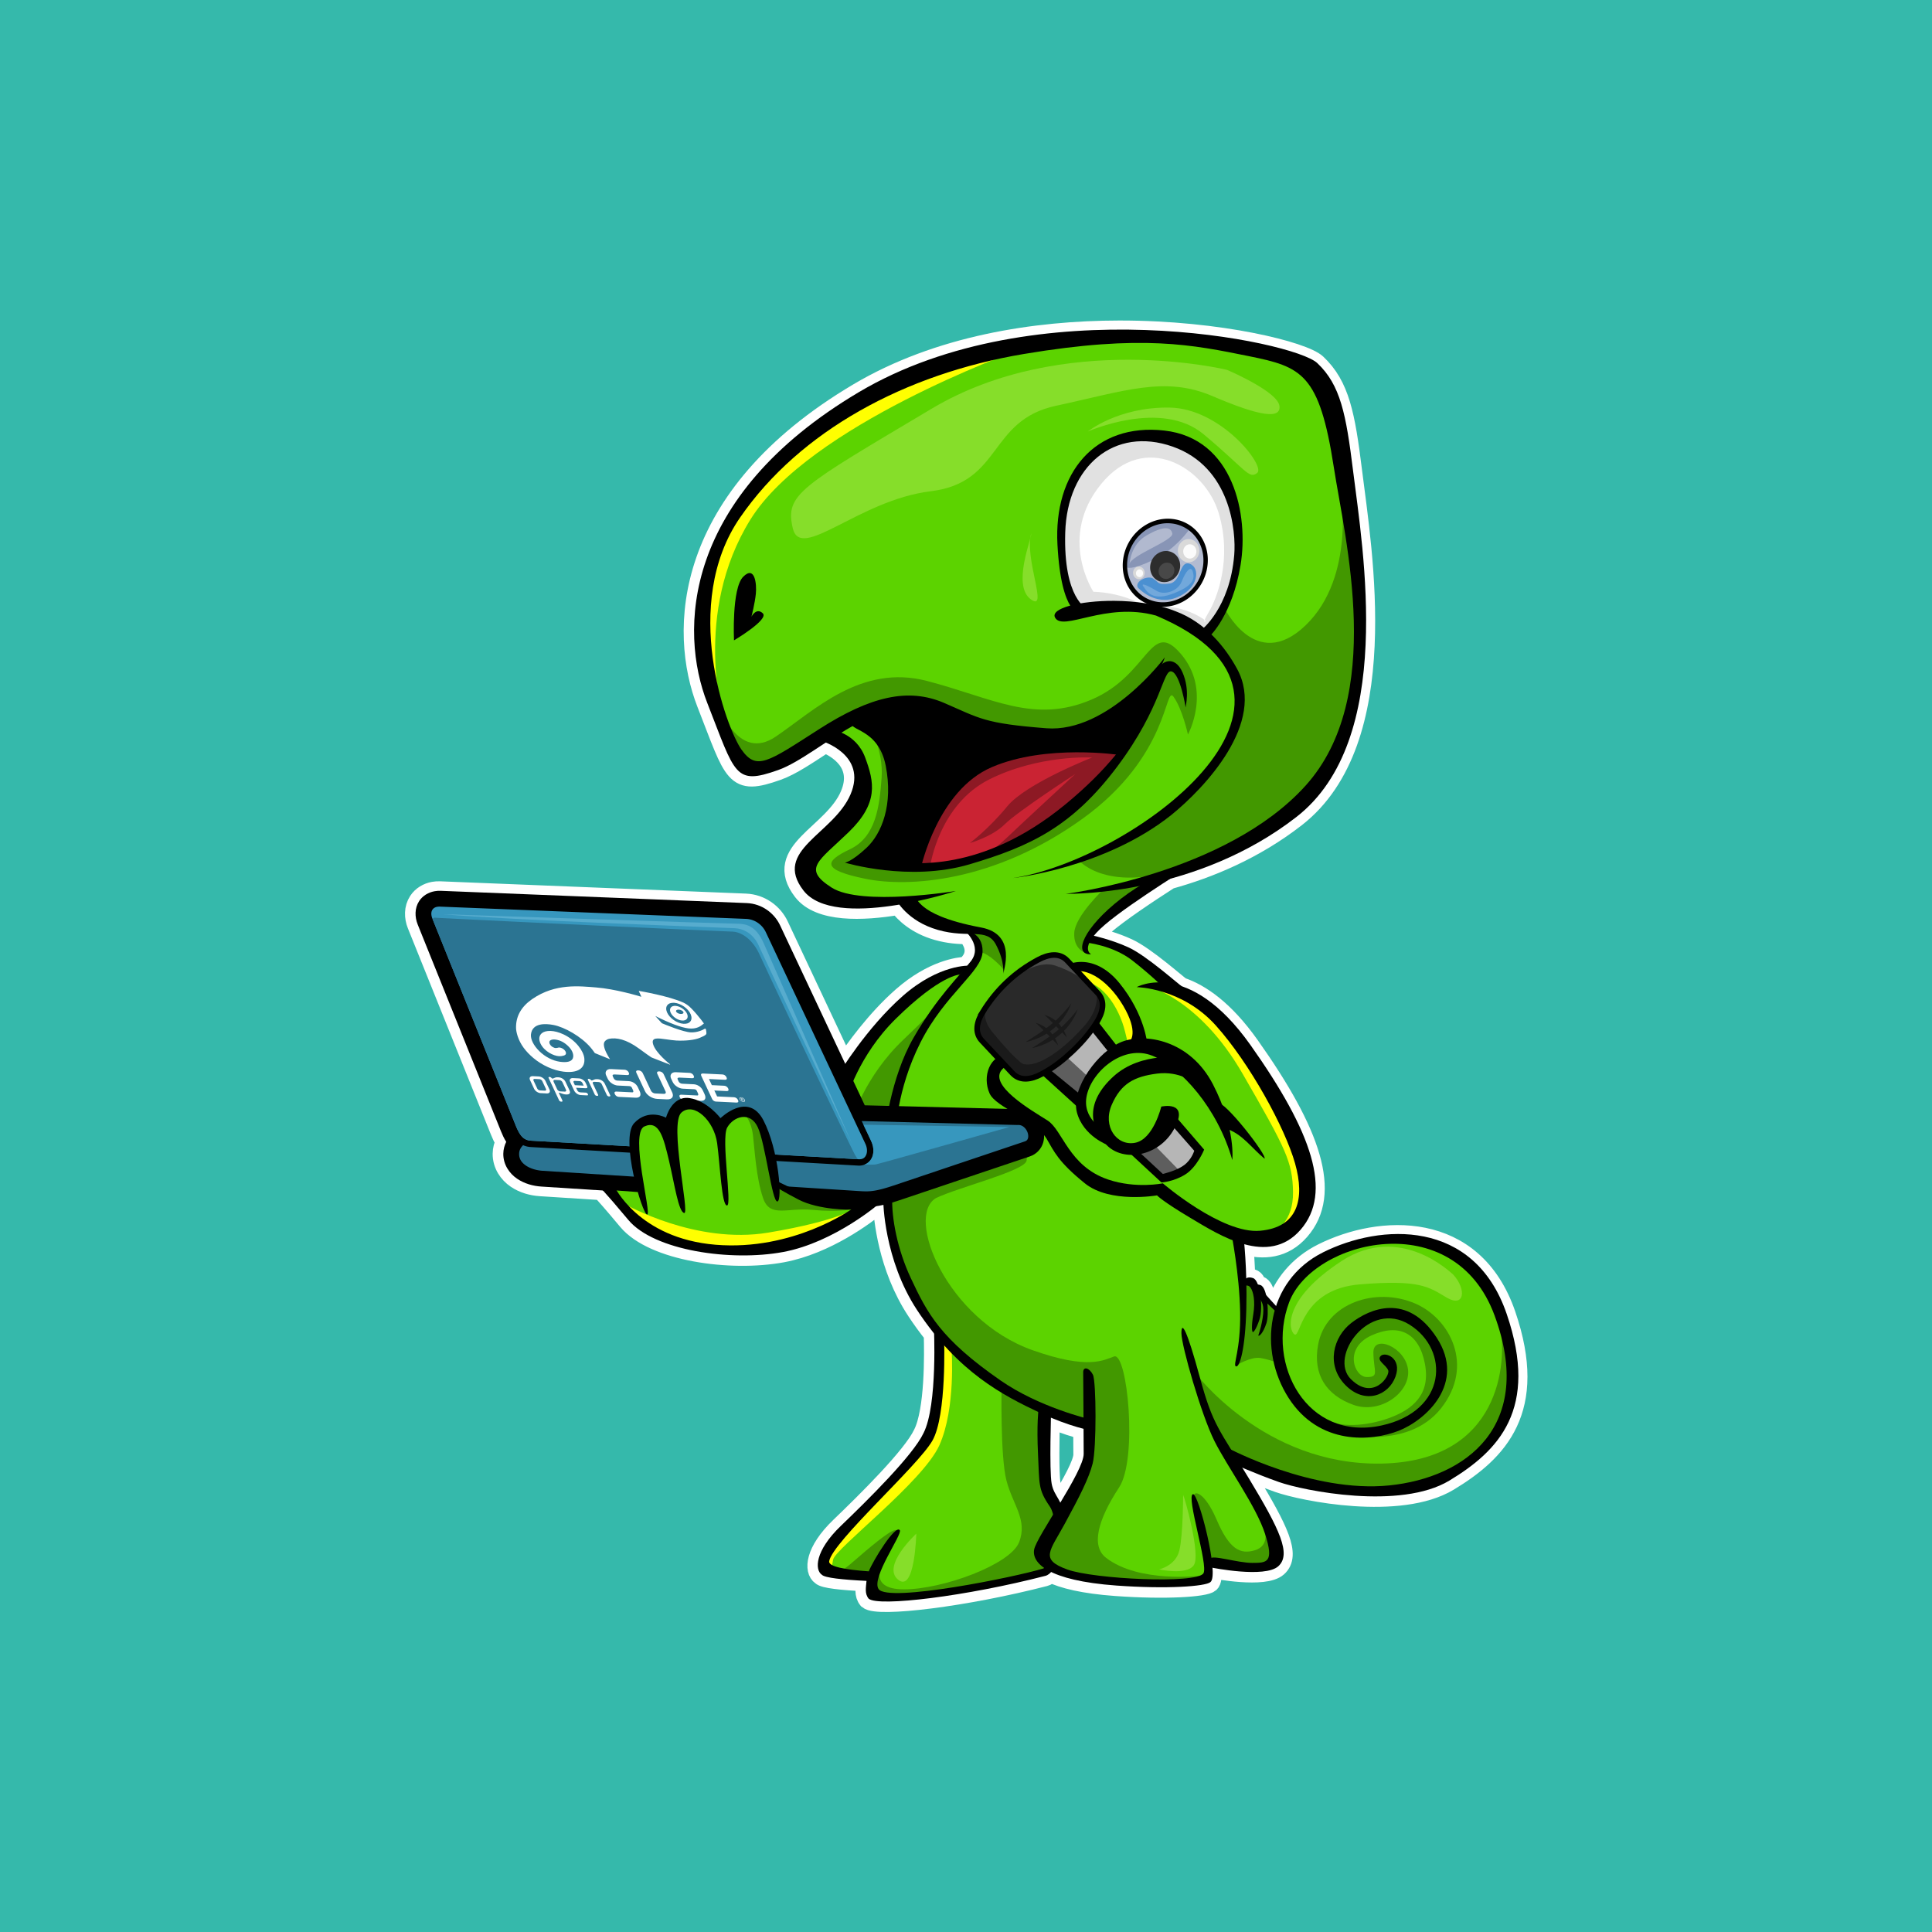 <?xml version="1.0" encoding="UTF-8" standalone="no"?>
<!-- Created with Inkscape (http://www.inkscape.org/) -->

<svg
   xmlns:dc="http://purl.org/dc/elements/1.1/"
   xmlns:cc="http://creativecommons.org/ns#"
   xmlns:rdf="http://www.w3.org/1999/02/22-rdf-syntax-ns#"
   xmlns:svg="http://www.w3.org/2000/svg"
   xmlns="http://www.w3.org/2000/svg"
   xmlns:sodipodi="http://sodipodi.sourceforge.net/DTD/sodipodi-0.dtd"
   xmlns:inkscape="http://www.inkscape.org/namespaces/inkscape"
   version="1.1"
   id="svg2"
   width="1000"
   height="1000"
   viewBox="0 0 1000 1000"
   sodipodi:docname="Mascot_Present.svg"
   inkscape:version="0.92.4 5da689c313, 2019-01-14"
   inkscape:export-filename="/home/hervyqa/hervyqa-gh/openSUSE-Asia-Summit-2019-artwork/Mascot/Mascot_Present.png"
   inkscape:export-xdpi="96"
   inkscape:export-ydpi="96">
  <defs
     id="defs6">
    <inkscape:path-effect
       effect="perspective-envelope"
       up_left_point="323.439,666.289"
       up_right_point="741.692,663.517"
       down_left_point="18.572,980.78"
       down_right_point="980.672,977.631"
       id="path-effect2643"
       is_visible="true"
       deform_type="perspective"
       horizontal_mirror="false"
       vertical_mirror="false"
       overflow_perspective="false" />
    <inkscape:path-effect
       effect="bspline"
       id="path-effect1072"
       is_visible="true"
       weight="33.333"
       steps="2"
       helper_size="0"
       apply_no_weight="true"
       apply_with_weight="true"
       only_selected="false" />
    <clipPath
       clipPathUnits="userSpaceOnUse"
       id="clipPath16">
      <path
         d="M 0,200.303 H 320 V 0 H 0 Z"
         id="path18"
         inkscape:connector-curvature="0" />
    </clipPath>
    <clipPath
       clipPathUnits="userSpaceOnUse"
       id="clipPath16-7">
      <path
         d="M 0,200.303 H 320 V 0 H 0 Z"
         id="path18-5"
         inkscape:connector-curvature="0" />
    </clipPath>
    <clipPath
       clipPathUnits="userSpaceOnUse"
       id="clipPath16-7-7">
      <path
         d="M 0,200.303 H 320 V 0 H 0 Z"
         id="path18-5-7"
         inkscape:connector-curvature="0" />
    </clipPath>
    <clipPath
       clipPathUnits="userSpaceOnUse"
       id="clipPath16-7-7-8">
      <path
         d="M 0,200.303 H 320 V 0 H 0 Z"
         id="path18-5-7-4"
         inkscape:connector-curvature="0" />
    </clipPath>
  </defs>
  <sodipodi:namedview
     pagecolor="#ffffff"
     bordercolor="#666666"
     borderopacity="1"
     objecttolerance="10"
     gridtolerance="10"
     guidetolerance="10"
     inkscape:pageopacity="0"
     inkscape:pageshadow="2"
     inkscape:window-width="1348"
     inkscape:window-height="726"
     id="namedview4"
     showgrid="false"
     inkscape:snap-global="false"
     inkscape:zoom="0.33188046"
     inkscape:cx="278.25958"
     inkscape:cy="196.48964"
     inkscape:current-layer="svg2"
     inkscape:snap-bbox="true"
     inkscape:bbox-paths="true"
     inkscape:snap-bbox-midpoints="true"
     inkscape:snap-bbox-edge-midpoints="true"
     inkscape:bbox-nodes="true"
     inkscape:window-x="8"
     inkscape:window-y="32"
     inkscape:window-maximized="0" />
  <g
     id="g1065"
     inkscape:label="BG"
     style="display:inline">
    <path
       sodipodi:nodetypes="ccccc"
       inkscape:connector-curvature="0"
       id="rect985"
       d="M 0,0 H 1000 V 1000 H 0 Z"
       style="display:inline;opacity:1;vector-effect:none;fill:#35b9ab;fill-opacity:1;fill-rule:nonzero;stroke:none;stroke-width:5;stroke-linecap:round;stroke-linejoin:round;stroke-miterlimit:4;stroke-dasharray:none;stroke-dashoffset:0;stroke-opacity:1;paint-order:fill markers stroke" />
  </g>
  <g
     id="g3497-3"
     transform="matrix(1.038,0,0,1.038,0.363,10.468)"
     style="stroke-width:0.964">
    <path
       id="path2965-1"
       d="m 557.758,154.557 c -41.96,0.045 -90.257,7.501 -130.209,31.209 -88.171,52.321 -89.625,119.176 -75.576,155.025 14.049,35.85 13.565,41.179 35.365,33.428 6.99,-2.486 15.036,-8.011 23.768,-13.715 5.541,2.31 19.159,9.813 12.324,25.826 -8.478,19.863 -38.999,27.856 -23.496,47.961 8.355,10.835 29.788,10.057 47.783,7.041 2.784,3.663 8.563,9.566 19.289,12.631 5.937,1.696 10.868,1.9 14.969,1.986 2.345,2.729 5.707,8.158 1.475,13.6 -0.559,0.718 -1.202,1.487 -1.844,2.256 -3.82,0.15 -16.827,1.669 -32.07,15.043 -13.12,11.511 -23.828,26.488 -28.807,33.973 l -32.641,-69.4 c -2.854,-6.067 -9.024,-10.79 -16.662,-11.098 l -152.436,-6.129 c -1.036,-0.042 -2.064,0.022 -3.068,0.201 -3.013,0.537 -5.912,2.177 -7.689,4.893 -2.334,3.566 -2.232,7.981 -0.713,11.754 l 41.441,102.936 c 0.705,1.752 1.522,3.567 2.629,5.318 -0.84,1.723 -1.437,3.712 -1.455,5.967 -0.043,5.431 3.1,9.844 6.869,12.4 3.668,2.488 7.954,3.655 12.145,3.924 l 30.404,1.953 c 1.693,1.777 5.158,5.612 13.029,15.043 12.849,15.394 51.312,20.837 77.199,16.021 22.041,-4.1 41.605,-18.978 46.973,-23.338 0.951,-0.158 1.957,-0.354 3.037,-0.602 0.297,6.1 2.373,30.963 16.824,52.91 2.797,4.248 5.63,8.118 8.482,11.674 0.298,9.822 0.613,38.172 -5.303,49.721 -5.256,11.138 -28.192,33.731 -41.209,46.234 -13.017,12.503 -13.081,21.961 -9.447,24.383 1.376,1.507 10.268,2.461 22.248,3.039 -0.241,3.246 -1.042,6.288 1.088,8.891 4.893,4.143 48.747,-1.215 88.166,-11.41 0.993,-0.257 1.949,-0.917 2.846,-1.916 6.27,3.054 16.533,5.607 32.592,6.77 25.047,1.813 44.42,0.442 46.842,-1.738 1.025,-0.795 1.283,-3.476 1.043,-7.139 1.497,0.295 26.302,5.076 32.781,-0.738 6.68,-5.995 0.631,-18.474 -14.441,-43.48 -1.285,-2.131 -2.369,-3.888 -3.488,-5.707 4.405,1.884 10.963,4.591 18.26,7.166 12.354,4.36 60.557,14.049 85.021,-0.727 24.465,-14.776 44.811,-35.608 28.582,-83.084 -16.307,-47.703 -62.978,-45.053 -91.561,-30.762 -12.128,6.064 -19.792,15.797 -23.449,26.801 l -5.004,-5.504 c -0.592,-2.542 -1.505,-4.518 -2.797,-4.951 -0.481,-0.161 -0.901,-0.241 -1.291,-0.285 -0.628,-1.674 -1.425,-2.87 -2.383,-3.191 -1.611,-0.54 -2.685,-0.349 -3.412,0.092 -0.21,-7.506 -0.653,-13.449 -0.975,-16.99 9.899,2.705 20.014,2.026 28.07,-7.23 16.1,-18.498 5.825,-48.643 -25.006,-92.148 -12.746,-17.986 -24.65,-26.016 -34.236,-29.266 -2.292,-1.542 -17.537,-15.184 -26.408,-19.324 -6.717,-3.134 -14.07,-5.07 -17.459,-5.869 1.275,-1.578 3.04,-3.394 5.48,-5.49 7.564,-6.498 21.698,-15.923 32.641,-22.955 19.68,-5.426 42.264,-14.749 62.934,-30.826 49.329,-38.367 33.193,-132.771 28.232,-172.666 -3.503,-28.171 -6.23,-42.747 -17.877,-53.709 -6.369,-5.995 -47.779,-16.734 -98.42,-16.68 z m -242.172,430.012 1.738,0.111 c 0.002,0.006 0.004,0.011 0.006,0.018 z m 207.779,112.662 c 7.087,2.972 12.753,4.651 16.27,5.541 0.025,4.538 0.064,10.115 0.064,12.502 0,4.419 -5.714,14.491 -11.65,24.352 -1.514,-3.192 -3.584,-5.35 -4.338,-9.574 -0.972,-5.444 -0.555,-25.033 -0.346,-32.82 z"
       style="opacity:1;vector-effect:none;fill:#5cd300;fill-opacity:1;stroke:#ffffff;stroke-width:9.636;stroke-linecap:butt;stroke-linejoin:miter;stroke-miterlimit:4;stroke-dasharray:none;stroke-dashoffset:0;stroke-opacity:1;paint-order:stroke fill markers"
       inkscape:connector-curvature="0" />
    <g
       style="stroke-width:0.375"
       transform="matrix(2.572,0,0,2.572,2267.502,-1349.994)"
       id="g2772-4">
      <path
         style="opacity:1;vector-effect:none;fill:#5cd300;fill-opacity:1;stroke:none;stroke-width:0.375;stroke-linecap:butt;stroke-linejoin:miter;stroke-miterlimit:4;stroke-dasharray:none;stroke-dashoffset:0;stroke-opacity:1;paint-order:stroke fill markers"
         d="m -672.739,822.627 c 0,0 12.251,5.46 19.442,5.193 7.191,-0.266 5.726,-3.928 5.726,-3.928 0,0 6.924,1.132 10.387,0.599 3.462,-0.533 3.262,-4.727 1.065,-8.389 -2.197,-3.662 -7.391,-13.117 -7.391,-13.117 0,0 24.169,12.584 40.415,5.127 16.246,-7.457 15.447,-21.04 12.65,-30.761 -2.796,-9.721 -11.319,-17.045 -20.108,-16.379 -8.789,0.666 -15.181,3.063 -20.108,8.123 -4.927,5.06 -3.511,13.535 -3.511,13.535 0,0 -4.612,-4.48 -5.944,-8.608 -1.332,-4.128 -1.598,-13.716 -1.598,-13.716 0,0 7.59,1.997 10.786,-1.332 3.196,-3.329 3.995,-10.387 -0.932,-20.507 -4.927,-10.12 -14.914,-23.304 -19.508,-24.835 -4.594,-1.531 -4.927,-1.864 -4.927,-1.864 0,0 -2.33,-4.461 -7.257,-6.592 -4.927,-2.131 -7.124,-2.33 -7.124,-2.33 0,0 7.88,-8.774 15.319,-11.693 7.439,-2.919 18.173,-8.004 24.576,-13.747 6.403,-5.744 15.348,-21.657 11.017,-51.412 -4.331,-29.755 -6.215,-33.521 -8.474,-34.651 -2.26,-1.13 -42.56,-12.053 -75.328,2.448 -32.768,14.501 -45.197,38.606 -42.937,52.165 2.26,13.559 7.721,26.836 13.559,23.917 5.838,-2.919 11.77,-6.403 11.77,-6.403 0,0 9.134,4.708 6.591,10.923 -2.542,6.215 -13.182,12.617 -10.169,17.326 3.013,4.708 18.455,3.861 18.455,3.861 0,0 4.52,4.426 6.874,4.99 2.354,0.565 5.911,0.846 5.911,0.846 0,0 1.631,1.831 0.999,4.661 -0.633,2.83 -2.197,3.362 -2.197,3.362 0,0 -1.997,-0.799 -9.188,4.328 -7.191,5.127 -14.448,16.978 -14.448,16.978 l 2.131,7.457 7.191,2.197 25.368,0.399 0.067,3.862 -23.237,10.387 c 0,0 17.951,33.281 29.062,36.294 11.111,3.013 11.75,15.869 5.028,31.286 z"
         id="path2146-9"
         inkscape:connector-curvature="0" />
      <path
         style="opacity:1;vector-effect:none;fill:#5cd300;fill-opacity:1;stroke:none;stroke-width:0.375;stroke-linecap:butt;stroke-linejoin:miter;stroke-miterlimit:4;stroke-dasharray:none;stroke-dashoffset:0;stroke-opacity:1;paint-order:stroke fill markers"
         d="m -699.372,779.216 c 0,0 8.789,8.789 12.118,10.653 3.329,1.864 4.794,2.264 4.794,2.264 0,0 -0.666,16.912 0.133,22.771 0.799,5.859 -1.997,10.786 -6.259,12.251 -4.261,1.465 -20.773,4.261 -22.371,3.196 -1.598,-1.065 -0.399,-7.058 -0.399,-7.058 0,0 -5.193,3.862 -7.857,2.796 -2.663,-1.065 -4.927,-2.663 3.862,-9.588 8.789,-6.924 13.982,-16.246 14.781,-20.374 0.799,-4.128 1.198,-16.912 1.198,-16.912 z"
         id="path2136-2"
         inkscape:connector-curvature="0" />
      <path
         style="opacity:1;vector-effect:none;fill:#429800;fill-opacity:1;stroke:none;stroke-width:0.375;stroke-linecap:butt;stroke-linejoin:miter;stroke-miterlimit:4;stroke-dasharray:none;stroke-dashoffset:0;stroke-opacity:1;paint-order:stroke fill markers"
         d="m -709.159,740.465 h -6.791 l -0.599,-2.397 c 0,0 2.397,-8.389 9.987,-15.58 7.59,-7.191 9.188,-9.588 9.188,-9.588 0,0 -7.058,8.789 -9.455,15.58 -2.397,6.791 -2.33,11.985 -2.33,11.985 z"
         id="path2055-0"
         inkscape:connector-curvature="0" />
      <path
         style="opacity:1;vector-effect:none;fill:#429800;fill-opacity:1;stroke:none;stroke-width:0.375;stroke-linecap:butt;stroke-linejoin:miter;stroke-miterlimit:4;stroke-dasharray:none;stroke-dashoffset:0;stroke-opacity:1;paint-order:stroke fill markers"
         d="m -742.383,657.638 c 0,0 3.595,11.186 11.053,6.125 7.457,-5.06 16.512,-14.115 29.296,-10.786 12.784,3.329 20.773,8.389 31.959,3.595 11.186,-4.794 11.319,-15.846 17.311,-8.789 5.992,7.058 1.332,15.58 1.332,15.58 0,0 -1.065,-4.927 -2.796,-7.324 -1.731,-2.397 -0.666,11.452 -17.711,23.703 -17.045,12.251 -33.69,13.316 -42.079,11.585 -8.389,-1.731 -7.99,-3.329 -2.93,-5.726 5.06,-2.397 5.726,-8.389 6.125,-13.849 0.399,-5.46 -2.53,-10.52 -2.53,-10.52 l -4.261,-0.266 c 0,0 -15.047,10.254 -17.711,9.987 -2.663,-0.266 -6.658,-9.455 -7.058,-13.316 z"
         id="path2048-6"
         inkscape:connector-curvature="0" />
      <path
         style="opacity:1;vector-effect:none;fill:#429800;fill-opacity:1;stroke:none;stroke-width:0.375;stroke-linecap:butt;stroke-linejoin:miter;stroke-miterlimit:4;stroke-dasharray:none;stroke-dashoffset:0;stroke-opacity:1;paint-order:stroke fill markers"
         d="m -621.835,615.826 c 0,0 3.013,16.949 -6.78,26.365 -9.793,9.416 -15.913,-3.672 -15.913,-3.672 l -3.576,5.537 c 0,0 6.791,4.927 6.525,12.517 -0.266,7.59 -4.128,12.251 -10.387,18.776 -6.259,6.525 -20.507,12.517 -20.507,12.517 0,0 6.194,7.242 23.331,0.086 17.137,-7.156 23.54,-12.241 29.19,-29.378 5.65,-17.137 -1.318,-41.807 -1.883,-42.749 z"
         id="path2041-8"
         inkscape:connector-curvature="0" />
      <path
         style="opacity:1;vector-effect:none;fill:#b6b6b6;fill-opacity:1;stroke:none;stroke-width:0.375;stroke-linecap:butt;stroke-linejoin:miter;stroke-miterlimit:4;stroke-dasharray:none;stroke-dashoffset:0;stroke-opacity:1"
         d="m -654.839,737.857 c 0.188,0.047 5.555,6.403 5.555,6.403 0,0 -0.753,2.401 -3.154,4.002 -2.401,1.601 -4.049,1.459 -4.049,1.459 l -5.885,-5.555 c 0,0 3.578,-1.789 4.19,-2.307 0.612,-0.518 3.343,-4.002 3.343,-4.002 z"
         id="path1966-9"
         inkscape:connector-curvature="0" />
      <path
         style="opacity:1;vector-effect:none;fill:#5e5e5e;fill-opacity:1;stroke:none;stroke-width:0.375;stroke-linecap:butt;stroke-linejoin:miter;stroke-miterlimit:4;stroke-dasharray:none;stroke-dashoffset:0;stroke-opacity:1"
         d="m -657.958,742.929 4.994,5.127 -2.796,1.465 -5.726,-5.193 z"
         id="path1980-2"
         inkscape:connector-curvature="0" />
      <path
         style="opacity:1;vector-effect:none;fill:#000000;fill-opacity:1;stroke:none;stroke-width:0.375;stroke-linecap:butt;stroke-linejoin:miter;stroke-miterlimit:4;stroke-dasharray:none;stroke-dashoffset:0;stroke-opacity:1"
         d="m -656.298,748.561 c 0,0 2.633,-0.603 4.113,-1.7 1.481,-1.097 1.974,-2.797 1.974,-2.797 l -5.978,-6.801 1.81,-0.494 6.088,7.075 c 0,0 -1.371,3.4 -3.675,4.826 -2.304,1.426 -4.607,1.536 -4.607,1.536 l -7.188,-6.656 2.79,0.674 c 1.55,1.454 3.112,2.895 4.673,4.337 z"
         id="path1950-6"
         inkscape:connector-curvature="0"
         sodipodi:nodetypes="csccccccccc" />
      <path
         style="opacity:1;vector-effect:none;fill:#429800;fill-opacity:1;stroke:none;stroke-width:0.375;stroke-linecap:butt;stroke-linejoin:miter;stroke-miterlimit:4;stroke-dasharray:none;stroke-dashoffset:0;stroke-opacity:1"
         d="m -667.745,693.326 c 0,0 -5.526,5.193 -5.726,8.456 -0.2,3.263 2.197,3.928 2.197,3.928 0,0 0.266,-4.461 4.061,-6.725 3.795,-2.264 11.053,-8.656 11.053,-8.656 z"
         id="path1943-6"
         inkscape:connector-curvature="0" />
      <path
         style="opacity:1;vector-effect:none;fill:#429800;fill-opacity:1;stroke:none;stroke-width:0.375;stroke-linecap:butt;stroke-linejoin:miter;stroke-miterlimit:4;stroke-dasharray:none;stroke-dashoffset:0;stroke-opacity:1"
         d="m -694.998,701.088 c 0,0 5.697,-0.753 6.968,2.731 1.271,3.484 0.942,5.603 0.942,5.603 0,0 0.377,-0.33 -1.836,-2.26 -2.213,-1.93 -3.201,-1.601 -3.201,-1.601 0,0 -0.282,-4.002 -2.872,-4.473 z"
         id="path1936-4"
         inkscape:connector-curvature="0" />
      <path
         style="opacity:1;vector-effect:none;fill:#429800;fill-opacity:1;stroke:none;stroke-width:0.375;stroke-linecap:butt;stroke-linejoin:miter;stroke-miterlimit:4;stroke-dasharray:none;stroke-dashoffset:0;stroke-opacity:1"
         d="m -633.589,785.341 c -0.599,-1.198 -0.533,-10.187 -0.533,-10.187 l -2.53,-3.029 -0.932,-1.431 -1.198,-1.265 -1.964,0.067 -0.333,11.718 -0.932,4.428 c 0,0 2.796,-1.698 4.627,-1.398 1.831,0.3 3.795,1.099 3.795,1.099 z"
         id="path1922-9"
         inkscape:connector-curvature="0" />
      <path
         style="opacity:1;vector-effect:none;fill:#429800;fill-opacity:1;stroke:none;stroke-width:0.375;stroke-linecap:butt;stroke-linejoin:miter;stroke-miterlimit:4;stroke-dasharray:none;stroke-dashoffset:0;stroke-opacity:1"
         d="m -621.605,798.857 c 0,0 12.717,3.396 19.242,-4.86 6.525,-8.256 1.76,-17.384 -4.994,-20.307 -7.651,-3.312 -17.373,-0.094 -18.843,7.99 -1.065,5.859 1.665,9.787 6.858,11.652 5.193,1.864 11.053,-2.397 10.586,-6.791 -0.466,-4.394 -6.791,-6.991 -6.725,-3.329 0.067,3.662 1.198,4.727 -1.265,4.727 -2.464,0 -4.528,-5.593 0.866,-8.056 5.393,-2.464 9.255,-0.466 10.387,5.46 1.132,5.926 -2.264,8.922 -7.257,10.653 -3.827,1.327 -9.388,2.064 -12.983,-0.333 -3.595,-2.397 -5.593,-4.061 -5.593,-4.061 0,0 6.592,6.192 9.721,7.257 z"
         id="path1915-5"
         inkscape:connector-curvature="0"
         sodipodi:nodetypes="cssssscsscsccc" />
      <path
         style="opacity:1;vector-effect:none;fill:#429800;fill-opacity:1;stroke:none;stroke-width:0.375;stroke-linecap:butt;stroke-linejoin:miter;stroke-miterlimit:4;stroke-dasharray:none;stroke-dashoffset:0;stroke-opacity:1"
         d="m -650.272,786.821 c 0,0 13.465,18.361 36.44,17.89 22.975,-0.471 24.388,-19.585 22.881,-26.93 -1.507,-7.345 -3.013,-8.474 -3.013,-8.474 0,0 9.793,13.371 4.143,26.553 -5.65,13.182 -21.374,15.16 -31.073,13.747 -9.699,-1.412 -22.316,-6.026 -22.316,-6.026 0,0 -6.874,-12.523 -7.062,-16.761 z"
         id="path1908-0"
         inkscape:connector-curvature="0" />
      <path
         style="opacity:1;vector-effect:none;fill:#429800;fill-opacity:1;stroke:none;stroke-width:0.375;stroke-linecap:butt;stroke-linejoin:miter;stroke-miterlimit:4;stroke-dasharray:none;stroke-dashoffset:0;stroke-opacity:1"
         d="m -636.524,817.8 c 0,0 0.895,2.872 -1.93,3.719 -2.825,0.847 -4.943,-0.141 -7.439,-5.979 -2.495,-5.838 -5.179,-6.215 -4.331,-3.201 0.847,3.013 3.296,11.864 3.296,11.864 0,0 9.086,1.695 10.828,0.518 1.742,-1.177 0.518,-5.697 -0.424,-6.921 z"
         id="path1887-4"
         inkscape:connector-curvature="0" />
      <path
         style="opacity:1;vector-effect:none;fill:#429800;fill-opacity:1;stroke:none;stroke-width:0.375;stroke-linecap:butt;stroke-linejoin:miter;stroke-miterlimit:4;stroke-dasharray:none;stroke-dashoffset:0;stroke-opacity:1"
         d="m -710.346,823.543 c 0,0 -3.672,5.555 3.861,5.555 7.533,0 20.621,-4.802 22.316,-9.134 1.695,-4.331 -1.224,-7.25 -2.448,-11.958 -1.224,-4.708 -0.942,-18.361 -0.942,-18.361 l 8.38,4.896 c 0,0 -1.13,12.617 1.13,16.666 2.26,4.049 1.412,10.546 0.565,12.712 -0.847,2.166 -8.38,3.39 -11.958,4.143 -3.578,0.753 -19.162,3.625 -22.128,2.26 -2.966,-1.365 1.224,-6.78 1.224,-6.78 z"
         id="path1871-8"
         inkscape:connector-curvature="0" />
      <path
         style="opacity:1;vector-effect:none;fill:#429800;fill-opacity:1;stroke:none;stroke-width:0.375;stroke-linecap:butt;stroke-linejoin:miter;stroke-miterlimit:4;stroke-dasharray:none;stroke-dashoffset:0;stroke-opacity:1"
         d="m -720.944,825.024 c 0,0 0.599,2.197 4.195,-0.932 3.595,-3.129 7.224,-6.192 8.456,-6.458 1.232,-0.266 0.133,0.899 -0.333,1.898 -0.466,0.999 -4.128,7.524 -4.528,7.357 -0.399,-0.166 -4.86,-0.433 -6.092,-0.433 -1.232,0 -2.164,-0.633 -1.698,-1.431 z"
         id="path1864-7"
         inkscape:connector-curvature="0" />
      <path
         style="opacity:1;vector-effect:none;fill:#ffff00;fill-opacity:1;stroke:none;stroke-width:0.375;stroke-linecap:butt;stroke-linejoin:miter;stroke-miterlimit:4;stroke-dasharray:none;stroke-dashoffset:0;stroke-opacity:1"
         d="m -741.451,660.435 c 0,0 -10.919,-25.301 5.06,-43.012 15.98,-17.711 29.562,-22.238 37.152,-24.768 7.59,-2.53 14.382,-3.595 14.382,-3.595 0,0 -40.082,14.382 -51.401,32.625 -11.319,18.243 -5.193,38.75 -5.193,38.75 z"
         id="path1849-1"
         inkscape:connector-curvature="0" />
      <path
         style="opacity:1;vector-effect:none;fill:#ffff00;fill-opacity:1;stroke:none;stroke-width:0.375;stroke-linecap:butt;stroke-linejoin:miter;stroke-miterlimit:4;stroke-dasharray:none;stroke-dashoffset:0;stroke-opacity:1"
         d="m -659.405,712.057 c 0,0 10.075,2.354 18.55,17.043 8.474,14.689 9.699,17.137 9.793,22.975 0.094,5.838 -3.578,7.627 -3.578,7.627 0,0 6.78,-0.377 6.309,-6.591 -0.471,-6.215 -7.304,-25.269 -12.241,-30.131 -12.429,-12.241 -18.832,-10.923 -18.832,-10.923 z"
         id="path1841-7"
         inkscape:connector-curvature="0"
         sodipodi:nodetypes="csccssc" />
      <path
         style="opacity:1;vector-effect:none;fill:#ffff00;fill-opacity:1;stroke:none;stroke-width:0.375;stroke-linecap:butt;stroke-linejoin:miter;stroke-miterlimit:4;stroke-dasharray:none;stroke-dashoffset:0;stroke-opacity:1"
         d="m -697.258,782.678 c 0,0 0.847,11.299 -2.354,18.455 -3.201,7.156 -20.244,20.056 -20.621,22.222 -0.377,2.166 -0.377,2.166 -0.377,2.166 0,0 -3.484,-0.188 1.507,-5.932 4.99,-5.744 17.514,-17.326 18.079,-20.715 0.565,-3.39 1.883,-18.173 1.883,-18.173 z"
         id="path1816-2"
         inkscape:connector-curvature="0" />
      <path
         style="opacity:1;vector-effect:none;fill:#e1e1e1;fill-opacity:1;stroke:none;stroke-width:0.375px;stroke-linecap:butt;stroke-linejoin:miter;stroke-miterlimit:4;stroke-dasharray:none;stroke-dashoffset:0;stroke-opacity:1"
         d="m -648.294,644.356 c 0,0 4.802,-5.273 6.215,-12.617 1.412,-7.345 -0.753,-19.774 -8.38,-24.199 -7.627,-4.426 -18.455,-2.448 -22.316,5.085 -3.861,7.533 -3.578,14.03 -2.825,19.209 0.753,5.179 3.107,7.156 3.107,7.156 0,0 8.192,-2.26 14.03,-0.282 5.838,1.977 10.169,5.65 10.169,5.65 z"
         id="path1696-7"
         inkscape:connector-curvature="0" />
      <path
         style="opacity:1;vector-effect:none;fill:#ffffff;fill-opacity:1;stroke:none;stroke-width:0.375px;stroke-linecap:butt;stroke-linejoin:miter;stroke-miterlimit:4;stroke-dasharray:none;stroke-dashoffset:0;stroke-opacity:1"
         d="m -669.758,635.694 c 0,0 -6.973,-10.547 1.502,-20.904 8.474,-10.358 20.15,-3.201 22.787,5.65 2.636,8.851 -0.282,16.384 -1.883,19.115 -1.601,2.731 -0.618,1.764 -0.618,1.764 0,0 -4.674,-3.789 -11.246,-2.518 -4.965,-3.15 -10.541,-3.106 -10.541,-3.106 z"
         id="path1703-2"
         inkscape:connector-curvature="0"
         sodipodi:nodetypes="ccccccc" />
      <path
         style="fill:#000000;fill-opacity:1;stroke:none;stroke-width:0.375px;stroke-linecap:butt;stroke-linejoin:miter;stroke-opacity:1"
         d="m -714.819,659.902 c 0,0 7.058,7.058 6.125,14.981 -0.932,7.923 -6.325,12.584 -6.325,12.584 0,0 6.125,2.93 18.11,0.599 11.985,-2.33 23.17,-8.323 30.894,-18.843 7.723,-10.52 9.987,-18.776 9.987,-18.776 0,0 -7.657,7.391 -14.115,11.186 -6.458,3.795 -17.578,3.262 -24.102,-0.866 -6.525,-4.128 -15.447,-4.794 -20.574,-0.866 z"
         id="path1687-2"
         inkscape:connector-curvature="0" />
      <path
         style="opacity:1;vector-effect:none;fill:#b3bbd1;fill-opacity:1;stroke:none;stroke-width:0.375px;stroke-linecap:butt;stroke-linejoin:miter;stroke-miterlimit:4;stroke-dasharray:none;stroke-dashoffset:0;stroke-opacity:1;paint-order:stroke fill markers"
         d="m -655.158,621.794 a 7.845,8.415 30 0 0 -7.463,4.35 7.845,8.415 30 0 0 2.587,11.211 7.845,8.415 30 0 0 11.001,-3.366 7.845,8.415 30 0 0 -2.587,-11.21 7.845,8.415 30 0 0 -3.538,-0.986 z"
         id="path1664-6"
         inkscape:connector-curvature="0" />
      <path
         style="opacity:1;vector-effect:none;fill:#ffff00;fill-opacity:1;stroke:none;stroke-width:0.375;stroke-linecap:butt;stroke-linejoin:miter;stroke-miterlimit:4;stroke-dasharray:none;stroke-dashoffset:0;stroke-opacity:1"
         d="m -676.471,717.283 c -0.125,-0.725 -0.971,-4.91 3.518,-5.906 4.489,-0.996 8.189,4.837 9.336,9.63 1.147,4.794 0.672,2.373 0.672,2.373 0,0 1.944,1.34 2.192,0.722 0.248,-0.618 0.558,-3.185 -2.502,-8.431 -3.06,-5.246 -8.228,-9.1 -11.686,-6.312 -3.458,2.788 -4.205,5.4 -1.53,7.923 z"
         id="path1833-1"
         inkscape:connector-curvature="0"
         sodipodi:nodetypes="ccccccccc" />
      <path
         style="opacity:1;vector-effect:none;fill:#000000;fill-opacity:1;stroke:none;stroke-width:0.375px;stroke-linecap:butt;stroke-linejoin:miter;stroke-miterlimit:4;stroke-dasharray:none;stroke-dashoffset:0;stroke-opacity:1"
         d="m -661.383,712.34 c 0,0 10.083,-5.698 22.067,11.214 11.985,16.912 15.98,28.63 9.721,35.821 -6.259,7.191 -15.713,1.065 -21.306,-2.264 -5.593,-3.329 -6.525,-4.394 -6.525,-4.394 0,0 -9.122,1.598 -13.982,-2.33 -5.2,-4.203 -5.945,-6.139 -7.434,-8.668 -2.354,-3.861 -9.822,-5.98 -11.064,-8.804 -1.401,-3.187 -0.085,-7.5 3.84,-7.649 5.526,0.133 10.063,3.815 11.794,2.151 1.731,-1.665 3.441,-6.316 0.146,-8.065 -3.296,-1.749 -7.137,-3.352 -4.474,-7.965 2.663,-4.613 8.945,-5.906 13.89,0.177 4.945,6.084 5.397,11.793 5.397,11.793 l -3.343,-0.565 c 0,0 1.739,-1.671 -1.345,-6.876 -3.084,-5.205 -7.923,-8.217 -11.057,-5.895 -3.135,2.322 -3.473,4.775 1.533,7.121 5.006,2.346 3.166,7.615 2.065,9.698 -2.158,4.085 -4.058,2.81 -6.223,2.857 -2.166,0.047 -6.441,-4.599 -9.643,-1.539 -3.201,3.06 5.697,8.145 8.663,10.028 2.966,1.883 4.106,8.87 11.751,11.455 5.41,1.829 10.613,0.739 10.613,0.739 0,0 11.457,9.859 18.847,9.194 7.391,-0.666 8.722,-6.192 6.791,-13.05 -1.931,-6.858 -8.789,-19.442 -15.38,-26.766 -6.592,-7.324 -15.343,-7.419 -15.343,-7.419 z"
         id="path1426-0"
         inkscape:connector-curvature="0"
         sodipodi:nodetypes="cssscscscccscccscssccsscccsc" />
      <path
         style="fill:#b6b6b6;stroke:none;stroke-width:0.375px;stroke-linecap:butt;stroke-linejoin:miter;stroke-opacity:1"
         d="m -665.573,724.957 -6.168,-7.392 c 0,0 -2.119,4.661 -4.049,6.262 -1.93,1.601 -6.215,2.589 -6.215,2.589 l 9.746,8.663 c 0,0 0.047,-3.013 1.601,-5.32 1.554,-2.307 5.085,-4.802 5.085,-4.802 z"
         id="path1964-6"
         inkscape:connector-curvature="0" />
      <path
         style="opacity:1;vector-effect:none;fill:#000000;fill-opacity:1;stroke:none;stroke-width:0.375px;stroke-linecap:butt;stroke-linejoin:miter;stroke-miterlimit:4;stroke-dasharray:none;stroke-dashoffset:0;stroke-opacity:1"
         d="m -652.188,726.044 c 0,0 -8.239,-1.365 -13.7,3.625 -5.461,4.99 -4.614,9.793 -1.365,13.23 3.249,3.437 10.226,2.35 13.192,-3.158 2.966,-5.508 -2.542,-4.237 -2.542,-4.237 0,0 -1.516,6.36 -5.094,7.019 -3.578,0.659 -6.309,-3.201 -4.52,-7.345 1.789,-4.143 4.378,-5.508 8.804,-6.073 4.426,-0.565 7.297,1.836 7.297,1.836 z"
         id="path1440-1"
         inkscape:connector-curvature="0"
         sodipodi:nodetypes="ccsscccccc" />
      <path
         style="opacity:1;vector-effect:none;fill:#000000;fill-opacity:1;stroke:none;stroke-width:0.375px;stroke-linecap:butt;stroke-linejoin:miter;stroke-miterlimit:4;stroke-dasharray:none;stroke-dashoffset:0;stroke-opacity:1"
         d="m -645.707,734.806 c 1.285,-0.634 9.716,10.229 9.122,10.786 -2.491,-2.004 -4.312,-4.879 -7.59,-5.859 z"
         id="path1447-5"
         inkscape:connector-curvature="0"
         sodipodi:nodetypes="cccc" />
      <path
         style="opacity:1;vector-effect:none;fill:#000000;fill-opacity:1;stroke:none;stroke-width:0.375px;stroke-linecap:butt;stroke-linejoin:miter;stroke-miterlimit:4;stroke-dasharray:none;stroke-dashoffset:0;stroke-opacity:1"
         d="m -719.08,729.08 1.465,4.927 c 0,0 2.274,-8.377 9.521,-15.513 8.722,-8.589 12.451,-8.589 12.451,-8.589 l 1.898,-1.731 c 0,0 -5.892,-0.333 -12.95,5.859 -7.058,6.192 -12.384,15.047 -12.384,15.047 z"
         id="path1491-9"
         inkscape:connector-curvature="0"
         sodipodi:nodetypes="ccscccc" />
      <path
         style="opacity:1;vector-effect:none;fill:#000000;fill-opacity:1;stroke:none;stroke-width:0.375px;stroke-linecap:butt;stroke-linejoin:miter;stroke-miterlimit:4;stroke-dasharray:none;stroke-dashoffset:0;stroke-opacity:1"
         d="m -710.191,740.399 c 0,0 1.032,-10.387 5.56,-18.243 4.528,-7.857 8.789,-11.851 11.119,-14.848 2.33,-2.996 -1.265,-5.992 -1.265,-5.992 0,0 3.595,0.266 3.529,4.128 -0.067,3.862 -7.324,8.256 -12.051,17.644 -4.727,9.388 -4.72,17.5 -4.884,17.477 -0.165,-0.024 -2.007,-0.166 -2.007,-0.166 z"
         id="path1498-4"
         inkscape:connector-curvature="0"
         sodipodi:nodetypes="cscccscc" />
      <path
         style="opacity:1;vector-effect:none;fill:#000000;fill-opacity:1;stroke:none;stroke-width:0.375px;stroke-linecap:butt;stroke-linejoin:miter;stroke-miterlimit:4;stroke-dasharray:none;stroke-dashoffset:0;stroke-opacity:1"
         d="m -652.532,712.246 c -0.659,-0.377 -6.827,-5.932 -10.358,-7.58 -3.531,-1.648 -7.533,-2.448 -7.533,-2.448 l -0.895,1.459 c 0,0 5.252,0.496 9.086,3.484 3.625,2.825 6.026,5.226 6.026,5.226 z"
         id="path1505-9"
         inkscape:connector-curvature="0"
         sodipodi:nodetypes="ccccscc" />
      <path
         style="opacity:1;vector-effect:none;fill:#000000;fill-opacity:1;stroke:none;stroke-width:0.375px;stroke-linecap:butt;stroke-linejoin:miter;stroke-miterlimit:4;stroke-dasharray:none;stroke-dashoffset:0;stroke-opacity:1"
         d="m -670.209,705.976 c 0,0 -2.53,-1.265 2.663,-5.726 5.193,-4.461 18.498,-12.58 18.498,-12.58 0,0 -7.909,1.789 -15.254,7.439 -7.345,5.65 -9.569,11.001 -5.907,10.868 z"
         id="path1577-0"
         inkscape:connector-curvature="0" />
      <path
         style="opacity:1;vector-effect:none;fill:#000000;fill-opacity:1;stroke:none;stroke-width:0.375px;stroke-linecap:butt;stroke-linejoin:miter;stroke-miterlimit:4;stroke-dasharray:none;stroke-dashoffset:0;stroke-opacity:1"
         d="m -687.254,709.838 c -0.067,-0.399 2.863,-7.723 -4.261,-9.055 -7.124,-1.332 -9.854,-2.996 -11.053,-3.928 -1.198,-0.932 -1.665,-1.864 -1.665,-1.864 0,0 -4.261,-0.2 -3.995,0.133 0.266,0.333 2.264,4.394 8.323,6.125 6.059,1.731 9.455,-0.533 11.252,2.863 1.798,3.396 1.398,5.726 1.398,5.726 z"
         id="path1584-9"
         inkscape:connector-curvature="0" />
      <path
         style="opacity:1;vector-effect:none;fill:#000000;fill-opacity:1;stroke:none;stroke-width:0.375px;stroke-linecap:butt;stroke-linejoin:miter;stroke-miterlimit:4;stroke-dasharray:none;stroke-dashoffset:0;stroke-opacity:1"
         d="m -675.136,694.258 c 2.131,0 25.567,0 44.743,-14.914 19.175,-14.914 12.903,-51.612 10.975,-67.12 -1.362,-10.951 -2.421,-16.617 -6.949,-20.878 -4.528,-4.261 -54.6,-14.691 -88.875,5.648 -34.274,20.339 -34.839,46.327 -29.378,60.263 5.461,13.936 5.273,16.007 13.747,12.994 8.474,-3.013 20.904,-17.514 33.144,-9.793 12.241,7.721 25.047,5.273 32.58,-0.377 7.533,-5.65 9.228,-11.676 9.228,-11.676 0,0 -10.923,14.689 -22.975,13.747 -12.053,-0.942 -12.806,-1.883 -19.774,-4.896 -6.968,-3.013 -14.312,-1.318 -24.293,5.085 -9.981,6.403 -12.096,8.081 -15.025,3.953 -2.93,-4.128 -11.851,-28.231 -0.266,-45.009 11.585,-16.779 31.959,-27.831 54.996,-31.693 23.037,-3.862 32.824,-1.764 43.632,0.418 10.263,2.072 13.672,3.384 16.478,21.563 2.166,14.03 9.976,44.554 -5.466,61.691 -15.442,17.137 -46.521,20.995 -46.521,20.995 z"
         id="path1598-9"
         inkscape:connector-curvature="0"
         sodipodi:nodetypes="csscssssscssscsssssc" />
      <path
         style="opacity:1;vector-effect:none;fill:#000000;fill-opacity:1;stroke:none;stroke-width:0.375px;stroke-linecap:butt;stroke-linejoin:miter;stroke-miterlimit:4;stroke-dasharray:none;stroke-dashoffset:0;stroke-opacity:1"
         d="m -665.732,637.447 c -6.695,-0.037 -12.41,1.471 -11.469,3.236 1.507,2.825 9.791,-3.108 19.584,-0.377 38.34,16.203 -5.071,47.539 -27.771,50.889 0,0 17.671,-1.835 30.721,-12.221 6.49,-5.263 18.423,-17.873 12.776,-28.31 -2.234,-4.13 -6.12,-9.04 -11.958,-11.205 -3.496,-1.412 -7.866,-1.99 -11.883,-2.012 z"
         id="path1605-1"
         inkscape:connector-curvature="0"
         sodipodi:nodetypes="cccccscc" />
      <path
         style="opacity:1;vector-effect:none;fill:#000000;fill-opacity:1;stroke:none;stroke-width:0.375px;stroke-linecap:butt;stroke-linejoin:miter;stroke-miterlimit:4;stroke-dasharray:none;stroke-dashoffset:0;stroke-opacity:1"
         d="m -670.987,638.989 c 0,0 -4.614,-1.883 -4.237,-14.783 0.377,-12.9 9.51,-20.621 20.809,-16.666 11.299,3.955 12.328,16.484 11.958,20.998 -0.847,10.358 -6.403,14.595 -6.403,14.595 l 1.695,1.13 c 0,0 4.331,-4.049 5.932,-13.747 1.601,-9.699 -1.318,-24.576 -14.783,-26.082 -13.465,-1.507 -21.469,8.192 -20.715,22.128 0.753,13.936 4.52,13.371 4.52,13.371 z"
         id="path1612-2"
         inkscape:connector-curvature="0"
         sodipodi:nodetypes="cssscccsscc" />
      <path
         style="fill:#8895b6;fill-opacity:1;stroke:none;stroke-width:0.375px;stroke-linecap:butt;stroke-linejoin:miter;stroke-opacity:1"
         d="m -663.684,630.872 c 0.499,0.133 1.198,0.732 5.626,-1.398 4.428,-2.131 7.024,-6.059 7.024,-6.059 0,0 -6.458,-3.828 -10.021,1.099 -3.562,4.927 -2.63,6.359 -2.63,6.359 z"
         id="path1627-7"
         inkscape:connector-curvature="0"
         sodipodi:nodetypes="cccsc" />
      <path
         inkscape:connector-curvature="0"
         style="opacity:1;vector-effect:none;fill:#000000;fill-opacity:1;stroke:none;stroke-width:0.375px;stroke-linecap:butt;stroke-linejoin:miter;stroke-miterlimit:4;stroke-dasharray:none;stroke-dashoffset:0;stroke-opacity:1;paint-order:stroke fill markers"
         d="m -655.137,621.527 a 8.098,8.686 30 0 0 -7.703,4.49 8.098,8.686 30 0 0 2.67,11.572 8.098,8.686 30 0 0 11.355,-3.475 8.098,8.686 30 0 0 -2.67,-11.57 8.098,8.686 30 0 0 -3.652,-1.018 z m -0.072,0.877 a 7.266,7.794 30 0 1 3.279,0.914 7.266,7.794 30 0 1 2.395,10.381 7.266,7.794 30 0 1 -10.189,3.117 7.266,7.794 30 0 1 -2.395,-10.383 7.266,7.794 30 0 1 6.91,-4.029 z"
         id="path1619-7" />
      <path
         style="fill:#4b90d1;fill-opacity:1;stroke:none;stroke-width:0.375px;stroke-linecap:butt;stroke-linejoin:miter;stroke-opacity:1"
         d="m -661.154,634.867 c 0.133,0.133 3.318,3.651 7.579,1.919 4.261,-1.731 4.572,-5.748 2.508,-6.514 -2.064,-0.766 -1.598,3.529 -3.962,3.828 -2.364,0.3 -2.031,-0.266 -3.129,-0.965 -1.099,-0.699 -3.629,0.533 -2.996,1.731 z"
         id="path1625-1"
         inkscape:connector-curvature="0"
         sodipodi:nodetypes="czcccc" />
      <path
         style="opacity:1;vector-effect:none;fill:#b1b9cf;fill-opacity:1;stroke:none;stroke-width:0.375px;stroke-linecap:butt;stroke-linejoin:miter;stroke-miterlimit:4;stroke-dasharray:none;stroke-dashoffset:0;stroke-opacity:1"
         d="m -662.795,630.35 c 0.118,-0.306 0.235,-3.813 3.366,-5.603 3.131,-1.789 4.661,-1.742 4.967,-0.377 0.306,1.365 -7.98,4.19 -8.333,5.979 z"
         id="path1629-1"
         inkscape:connector-curvature="0" />
      <path
         style="opacity:1;vector-effect:none;fill:#72a8db;fill-opacity:1;stroke:none;stroke-width:0.375px;stroke-linecap:butt;stroke-linejoin:miter;stroke-miterlimit:4;stroke-dasharray:none;stroke-dashoffset:0;stroke-opacity:1"
         d="m -660.088,634.658 c 0.377,0.259 1.177,3.06 5.508,1.483 4.331,-1.577 4.473,-3.037 4.096,-4.331 -0.377,-1.295 -1.389,-0.094 -2.142,1.86 -0.753,1.954 -3.413,2.707 -4.802,1.883 -1.389,-0.824 -3.272,-1.813 -2.66,-0.895 z"
         id="path1636-0"
         inkscape:connector-curvature="0" />
      <path
         style="opacity:1;vector-effect:none;fill:#2d2d2d;fill-opacity:1;stroke:none;stroke-width:0.375px;stroke-linecap:butt;stroke-linejoin:miter;stroke-miterlimit:4;stroke-dasharray:none;stroke-dashoffset:0;stroke-opacity:1;paint-order:stroke fill markers"
         d="m -655.608,627.785 a 2.859,3.067 30 0 0 -2.719,1.586 2.859,3.067 30 0 0 0.941,4.086 2.859,3.067 30 0 0 4.01,-1.227 2.859,3.067 30 0 0 -0.943,-4.086 2.859,3.067 30 0 0 -1.289,-0.359 z"
         id="path1647-6"
         inkscape:connector-curvature="0" />
      <path
         inkscape:connector-curvature="0"
         id="path1652-5"
         d="m -655.464,630.044 a 1.498,1.607 30 0 0 -1.425,0.831 1.498,1.607 30 0 0 0.493,2.141 1.498,1.607 30 0 0 2.101,-0.643 1.498,1.607 30 0 0 -0.494,-2.141 1.498,1.607 30 0 0 -0.675,-0.188 z"
         style="opacity:1;vector-effect:none;fill:#484848;fill-opacity:1;stroke:none;stroke-width:0.375px;stroke-linecap:butt;stroke-linejoin:miter;stroke-miterlimit:4;stroke-dasharray:none;stroke-dashoffset:0;stroke-opacity:1;paint-order:stroke fill markers" />
      <path
         inkscape:connector-curvature="0"
         id="path1654-9"
         d="m -652.251,625.719 a 2.08,2.255 0 0 0 -1.136,2.009 2.08,2.255 0 0 0 2.08,2.255 2.08,2.255 0 0 0 2.08,-2.255 2.08,2.255 0 0 0 -2.081,-2.255 2.08,2.255 0 0 0 -0.943,0.245 z"
         style="opacity:1;vector-effect:none;fill:#d9d9d9;fill-opacity:1;stroke:none;stroke-width:0.375px;stroke-linecap:butt;stroke-linejoin:miter;stroke-miterlimit:4;stroke-dasharray:none;stroke-dashoffset:0;stroke-opacity:1;paint-order:stroke fill markers" />
      <path
         style="opacity:1;vector-effect:none;fill:#fbfbfb;fill-opacity:1;stroke:none;stroke-width:0.375px;stroke-linecap:butt;stroke-linejoin:miter;stroke-miterlimit:4;stroke-dasharray:none;stroke-dashoffset:0;stroke-opacity:1;paint-order:stroke fill markers"
         d="m -651.651,626.637 a 1.277,1.384 0 0 0 -0.697,1.233 1.277,1.384 0 0 0 1.276,1.384 1.277,1.384 0 0 0 1.277,-1.384 1.277,1.384 0 0 0 -1.277,-1.384 1.277,1.384 0 0 0 -0.579,0.15 z"
         id="path1656-7"
         inkscape:connector-curvature="0" />
      <path
         style="opacity:1;vector-effect:none;fill:#d9d9d9;fill-opacity:1;stroke:none;stroke-width:0.375px;stroke-linecap:butt;stroke-linejoin:miter;stroke-miterlimit:4;stroke-dasharray:none;stroke-dashoffset:0;stroke-opacity:1;paint-order:stroke fill markers"
         d="m -661.459,630.93 a 1.131,1.226 0 0 0 -0.618,1.093 1.131,1.226 0 0 0 1.131,1.227 1.131,1.226 0 0 0 1.132,-1.226 1.131,1.226 0 0 0 -1.132,-1.226 1.131,1.226 0 0 0 -0.513,0.133 z"
         id="path1667-7"
         inkscape:connector-curvature="0" />
      <path
         inkscape:connector-curvature="0"
         id="path1669-6"
         d="m -661.132,631.429 a 0.694,0.753 0 0 0 -0.379,0.671 0.694,0.753 0 0 0 0.694,0.753 0.694,0.753 0 0 0 0.694,-0.753 0.694,0.753 0 0 0 -0.695,-0.753 0.694,0.753 0 0 0 -0.315,0.082 z"
         style="opacity:1;vector-effect:none;fill:#fbfbfb;fill-opacity:1;stroke:none;stroke-width:0.375px;stroke-linecap:butt;stroke-linejoin:miter;stroke-miterlimit:4;stroke-dasharray:none;stroke-dashoffset:0;stroke-opacity:1;paint-order:stroke fill markers" />
      <path
         style="fill:#8d1924;fill-opacity:1;stroke:none;stroke-width:0.375px;stroke-linecap:butt;stroke-linejoin:miter;stroke-opacity:1"
         d="m -703.19,689.176 c 0,0 3.201,-14.972 13.747,-19.491 10.546,-4.52 24.764,-2.354 24.764,-2.354 0,0 -11.017,14.03 -22.787,18.361 -11.77,4.331 -15.725,3.484 -15.725,3.484 z"
         id="path1678-7"
         inkscape:connector-curvature="0" />
      <path
         style="opacity:1;vector-effect:none;fill:#ca2333;fill-opacity:1;stroke:none;stroke-width:0.375px;stroke-linecap:butt;stroke-linejoin:miter;stroke-miterlimit:4;stroke-dasharray:none;stroke-dashoffset:0;stroke-opacity:1"
         d="m -701.369,688.665 c 0,0 1.731,-11.718 11.385,-16.579 9.654,-4.86 19.974,-4.261 19.974,-4.261 0,0 -12.784,4.994 -16.446,9.455 -3.662,4.461 -7.257,7.124 -7.257,7.124 0,0 4.328,-1.198 6.791,-3.662 2.464,-2.464 13.649,-9.721 13.649,-9.721 0,0 -10.453,9.654 -13.449,12.517 -2.996,2.863 -4.86,3.396 -7.124,4.195 -2.264,0.799 -7.524,0.932 -7.524,0.932 z"
         id="path1680-3"
         inkscape:connector-curvature="0"
         sodipodi:nodetypes="cscccccccc" />
      <path
         style="opacity:1;vector-effect:none;fill:#000000;fill-opacity:1;stroke:none;stroke-width:0.375px;stroke-linecap:butt;stroke-linejoin:miter;stroke-miterlimit:4;stroke-dasharray:none;stroke-dashoffset:0;stroke-opacity:1"
         d="m -651.873,658.151 c -0.047,-0.282 0.895,-3.39 -0.612,-6.827 -1.507,-3.437 -4.237,-2.307 -4.99,-0.094 -0.753,2.213 -1.365,12.241 -17.749,25.706 -16.384,13.465 -29.74,11.263 -33.069,11.263 -3.329,0 -5.992,-0.932 -5.992,-0.932 0,0 4.328,-1.332 5.793,-8.589 1.465,-7.257 -0.666,-12.051 -2.597,-15.78 -1.931,-3.729 -4.461,-3.795 -5.46,-1.997 -0.999,1.798 5.06,1.065 6.525,8.522 1.465,7.457 -0.732,13.117 -3.729,15.913 -2.996,2.796 -4.195,2.863 -4.195,2.863 0,0 12.451,3.795 24.169,0.333 11.718,-3.462 19.873,-7.265 28.63,-18.941 8.757,-11.676 8.851,-18.926 10.546,-18.455 1.695,0.471 2.731,7.015 2.731,7.015 z"
         id="path1671-6"
         inkscape:connector-curvature="0" />
      <path
         style="opacity:1;vector-effect:none;fill:#000000;fill-opacity:1;stroke:none;stroke-width:0.375px;stroke-linecap:butt;stroke-linejoin:miter;stroke-miterlimit:4;stroke-dasharray:none;stroke-dashoffset:0;stroke-opacity:1"
         d="m -739.442,645.109 c 0,0 -0.471,-10.075 1.789,-12.335 2.26,-2.26 2.636,1.412 2.448,3.296 -0.188,1.883 -0.854,4.457 -0.854,4.457 0,0 0.932,-1.864 2.197,-0.666 1.265,1.198 -5.581,5.249 -5.581,5.249 z"
         id="path1689-5"
         inkscape:connector-curvature="0" />
      <path
         style="opacity:1;vector-effect:none;fill:#000000;fill-opacity:1;stroke:none;stroke-width:0.375px;stroke-linecap:butt;stroke-linejoin:miter;stroke-miterlimit:4;stroke-dasharray:none;stroke-dashoffset:0;stroke-opacity:1"
         d="m -722.493,664.601 c 0,0 8.945,2.636 5.65,10.358 -3.296,7.721 -15.16,10.828 -9.134,18.644 6.026,7.815 29.566,0.094 29.566,0.094 0,0 -18.361,3.013 -24.105,-0.659 -5.744,-3.672 -2.542,-5.085 3.296,-10.734 5.838,-5.65 4.991,-9.699 3.201,-14.501 -1.789,-4.802 -6.497,-5.367 -6.497,-5.367 z"
         id="path1710-6"
         inkscape:connector-curvature="0"
         sodipodi:nodetypes="csscssscc" />
      <path
         style="opacity:1;vector-effect:none;fill:#000000;fill-opacity:1;stroke:none;stroke-width:0.375px;stroke-linecap:butt;stroke-linejoin:miter;stroke-miterlimit:4;stroke-dasharray:none;stroke-dashoffset:0;stroke-opacity:1"
         d="m -700.695,778.064 c 0,0 0.785,15.298 -2.012,20.758 -2.043,4.33 -10.959,13.112 -16.02,17.973 -5.06,4.86 -5.084,8.537 -3.672,9.479 0.535,0.586 3.991,0.957 8.648,1.182 -0.093,1.262 -0.405,2.444 0.423,3.455 1.902,1.61 18.949,-0.472 34.272,-4.435 2.049,-0.53 3.705,-5.464 3.549,-11.218 -0.094,-3.484 -1.885,-4.049 -2.355,-6.686 -0.471,-2.636 -0.094,-14.219 -0.094,-14.219 l -2.447,-0.188 c 0,0 -0.378,2.918 -0.096,8.756 0.282,5.838 -8e-5,6.781 2.26,10.076 2.26,3.296 -0.52,11.837 -1.223,12.053 -5.486,1.685 -30.081,6.655 -31.938,3.999 -1.522,-2.177 4.658,-10.635 4.104,-11.417 -0.842,-1.188 -5.197,5.891 -6.014,7.973 -4.623,-0.323 -7.862,-0.914 -7.678,-1.969 0.659,-3.766 17.221,-18.454 20.018,-23.381 2.796,-4.927 2.264,-19.709 2.264,-19.709 z"
         id="path1734-3"
         inkscape:connector-curvature="0"
         sodipodi:nodetypes="ccscccsscccscsssccscc" />
      <path
         style="opacity:1;vector-effect:none;fill:#429800;fill-opacity:1;stroke:none;stroke-width:0.375;stroke-linecap:butt;stroke-linejoin:miter;stroke-miterlimit:4;stroke-dasharray:none;stroke-dashoffset:0;stroke-opacity:1"
         d="m -683.463,740.729 -0.162,3.799 -14.082,4.727 -11.551,3.995 c 10e-6,0 -0.063,0.866 0.07,2.53 0.133,1.665 1.693,11.384 5.022,17.377 3.329,5.992 11.585,13.316 17.711,17.777 3.441,2.506 10.337,5.046 15.768,6.816 0.006,3.6 -0.315,7.021 -1.617,9.881 -2.401,5.273 -9.841,12.382 -7.393,15.631 2.448,3.249 26.507,7.297 30.65,3.201 0,0 -11.894,1.45 -18.268,-3.484 -2.919,-2.26 -1.652,-7.259 2.541,-13.654 3.628,-5.533 1.599,-26.242 -0.975,-25.381 -1.944,0.651 -4.872,2.667 -15.815,-1.215 -16.63,-5.9 -24.792,-25.981 -18.69,-29.51 4.473,-2.119 17.29,-5.281 17.542,-7.263 0.518,-4.378 -0.752,-5.227 -0.752,-5.227 z"
         id="path1901-9"
         inkscape:connector-curvature="0"
         sodipodi:nodetypes="ccccccccsccsssscccc" />
      <path
         style="opacity:1;vector-effect:none;fill:#000000;fill-opacity:1;stroke:none;stroke-width:0.375px;stroke-linecap:butt;stroke-linejoin:miter;stroke-miterlimit:4;stroke-dasharray:none;stroke-dashoffset:0;stroke-opacity:1"
         d="m -671.74,787.197 c 0,0 0.094,12.147 0.094,15.631 0,3.484 -9.134,16.007 -9.604,18.55 -0.471,2.542 2.541,6.012 15.971,6.984 9.736,0.705 17.268,0.172 18.209,-0.675 1.777,-1.379 -2.344,-17.295 -3.39,-17.043 -1.383,0.333 3.037,13.855 2.024,15.348 -1.332,2.098 -21.325,1.109 -26.412,-0.753 -5.342,-1.956 -3.39,-3.484 -0.471,-8.851 2.919,-5.367 4.662,-8.78 5.416,-11.699 0.753,-2.919 0.705,-15.89 0.046,-17.209 -0.659,-1.318 -1.977,-1.789 -1.883,-0.282 z"
         id="path1747-4"
         inkscape:connector-curvature="0"
         sodipodi:nodetypes="cssscscsscccc" />
      <path
         style="opacity:1;vector-effect:none;fill:#000000;fill-opacity:1;stroke:none;stroke-width:0.375px;stroke-linecap:butt;stroke-linejoin:miter;stroke-miterlimit:4;stroke-dasharray:none;stroke-dashoffset:0;stroke-opacity:1"
         d="m -646.772,824.891 c 0,0 10.254,2.064 12.85,-0.266 2.597,-2.33 0.245,-7.181 -5.614,-16.902 -5.859,-9.721 -7.037,-10.33 -9.567,-19.651 -2.53,-9.321 -3.595,-11.119 -3.595,-8.656 0,2.464 3.862,15.846 6.392,20.907 2.53,5.06 8.123,12.65 9.854,18.11 1.731,5.46 0.352,5.535 -2.52,5.535 -2.872,0 -7.815,-1.648 -8.145,-0.8 -0.33,0.847 0.345,1.724 0.345,1.724 z"
         id="path1754-8"
         inkscape:connector-curvature="0"
         sodipodi:nodetypes="cccssscscc" />
      <path
         style="opacity:1;vector-effect:none;fill:#000000;fill-opacity:1;stroke:none;stroke-width:0.375px;stroke-linecap:butt;stroke-linejoin:miter;stroke-miterlimit:4;stroke-dasharray:none;stroke-dashoffset:0;stroke-opacity:1"
         d="m -643.681,801.698 c 0,0 16.384,8.757 31.261,7.25 14.877,-1.507 28.342,-11.488 20.433,-32.956 -7.909,-21.469 -35.31,-14.595 -39.83,-2.542 -4.52,12.053 3.479,27.029 17.938,23.87 12.712,-2.778 13.23,-14.642 5.414,-19.538 -7.815,-4.896 -15.725,6.215 -11.393,10.546 4.331,4.331 7.674,-0.612 7.25,-1.695 -0.424,-1.083 -2.307,-1.883 -1.459,-2.778 0.847,-0.895 4.19,0.377 2.872,4.002 -1.318,3.625 -5.885,5.508 -9.699,1.648 -3.813,-3.861 -2.401,-9.322 1.13,-12.053 3.531,-2.731 10.828,-5.979 16.572,2.872 5.744,8.851 -2.119,15.96 -7.392,18.032 -5.273,2.072 -15.395,2.872 -21.327,-6.356 -5.932,-9.228 -4.426,-22.693 6.685,-28.248 11.111,-5.555 29.254,-6.585 35.593,11.958 6.309,18.455 -1.601,26.553 -11.111,32.297 -9.51,5.744 -28.248,1.977 -33.05,0.282 -4.802,-1.695 -9.134,-3.672 -9.134,-3.672 z"
         id="path1761-1"
         inkscape:connector-curvature="0"
         sodipodi:nodetypes="csssszccssccssssssccc" />
      <path
         style="opacity:1;vector-effect:none;fill:#000000;fill-opacity:1;stroke:none;stroke-width:0.375px;stroke-linecap:butt;stroke-linejoin:miter;stroke-miterlimit:4;stroke-dasharray:none;stroke-dashoffset:0;stroke-opacity:1"
         d="m -643.044,759.907 c 0,0 1.598,7.99 1.731,15.447 0.133,7.457 -1.503,10.319 -0.799,10.52 0.704,0.201 1.798,-3.329 1.997,-11.186 0.2,-7.857 -0.533,-13.916 -0.533,-13.916 z"
         id="path1768-2"
         inkscape:connector-curvature="0"
         sodipodi:nodetypes="cszccc" />
      <path
         style="opacity:1;vector-effect:none;fill:#000000;fill-opacity:1;stroke:none;stroke-width:0.375px;stroke-linecap:butt;stroke-linejoin:miter;stroke-miterlimit:4;stroke-dasharray:none;stroke-dashoffset:0;stroke-opacity:1"
         d="m -640.706,769.537 c 0.135,-0.265 0.477,-1.261 1.904,-0.783 1.427,0.478 1.959,5.891 1.242,8.016 -0.717,2.124 -1.21,2.527 -1.314,2.432 -0.114,-0.104 -0.311,-0.878 0.111,-3.438 0.422,-2.56 0.008,-4.409 -0.551,-5.18 -0.559,-0.771 -1.466,-0.183 -1.466,-0.183 l 0.042,-0.965 z"
         id="path1775-9"
         inkscape:connector-curvature="0"
         sodipodi:nodetypes="cscsscccc" />
      <path
         sodipodi:nodetypes="cssssccc"
         inkscape:connector-curvature="0"
         id="path1783-3"
         d="m -638.495,770.045 c 0.27,-0.094 0.632,-0.104 1.122,0.061 1.427,0.478 1.69,5.762 1.165,7.363 -0.699,2.131 -1.445,2.551 -1.55,2.455 -0.114,-0.104 0.375,-0.814 0.797,-3.374 0.422,-2.56 -0.132,-3.211 -0.692,-3.982 -0.169,-0.233 -0.241,-1.277 -0.49,-1.273 z"
         style="opacity:1;vector-effect:none;fill:#000000;fill-opacity:1;stroke:none;stroke-width:0.375px;stroke-linecap:butt;stroke-linejoin:miter;stroke-miterlimit:4;stroke-dasharray:none;stroke-dashoffset:0;stroke-opacity:1" />
      <path
         style="opacity:1;vector-effect:none;fill:#000000;fill-opacity:1;stroke:none;stroke-width:0.375px;stroke-linecap:butt;stroke-linejoin:miter;stroke-miterlimit:4;stroke-dasharray:none;stroke-dashoffset:0;stroke-opacity:1"
         d="m -636.612,771.67 2.447,2.693 0.205,1.284 -2.351,-2.226 z"
         id="path1785-9"
         inkscape:connector-curvature="0"
         sodipodi:nodetypes="ccccc" />
      <path
         style="opacity:1;vector-effect:none;fill:#5e5e5e;fill-opacity:1;stroke:none;stroke-width:0.375;stroke-linecap:butt;stroke-linejoin:miter;stroke-miterlimit:4;stroke-dasharray:none;stroke-dashoffset:0;stroke-opacity:1"
         d="m -676.468,724.486 5.859,5.393 c 0,0 -1.398,4.794 -1.665,4.594 -0.266,-0.2 -9.388,-7.923 -9.388,-7.923 z"
         id="path1973-0"
         inkscape:connector-curvature="0" />
      <path
         style="opacity:1;vector-effect:none;fill:#000000;fill-opacity:1;stroke:none;stroke-width:0.375;stroke-linecap:butt;stroke-linejoin:miter;stroke-miterlimit:4;stroke-dasharray:none;stroke-dashoffset:0;stroke-opacity:1"
         d="m -666.48,725.351 -5.06,-6.325 c 0,0 -2.164,4.228 -4.161,5.892 -1.997,1.665 -4.461,1.798 -4.461,1.798 l 8.09,6.625 0.067,2.996 -11.286,-10.254 c 0,0 6.092,-1.132 7.624,-3.595 1.531,-2.464 3.995,-7.058 3.995,-7.058 l 7.257,9.321 z"
         id="path1957-8"
         inkscape:connector-curvature="0"
         sodipodi:nodetypes="cczcccccccc" />
      <path
         style="opacity:1;vector-effect:none;fill:#000000;fill-opacity:1;stroke:none;stroke-width:0.375px;stroke-linecap:butt;stroke-linejoin:miter;stroke-miterlimit:4;stroke-dasharray:none;stroke-dashoffset:0;stroke-opacity:1"
         d="m -642.833,745.861 c 0,0 0.721,-5.995 -3.739,-14.65 -4.461,-8.656 -13.227,-10.03 -17.698,-8.264 -4.471,1.766 -9.922,8.991 -8.693,13.663 1.23,4.672 6.078,6.385 6.078,6.385 l -0.614,-2.853 c 0,0 -4.647,-2.21 -3.517,-6.939 1.129,-4.729 7.174,-9.796 12.708,-7.555 5.534,2.241 12.623,10.163 15.475,20.214 z"
         id="path1433-8"
         inkscape:connector-curvature="0"
         sodipodi:nodetypes="csssccssc" />
      <path
         style="opacity:1;vector-effect:none;fill:#292929;fill-opacity:1;stroke:none;stroke-width:0.375;stroke-linecap:butt;stroke-linejoin:miter;stroke-miterlimit:4;stroke-dasharray:none;stroke-dashoffset:0;stroke-opacity:1;paint-order:stroke fill markers"
         d="m -691.204,717.139 c 1.357,-2.19 2.907,-4.102 4.703,-5.789 1.796,-1.687 3.694,-3.058 6.071,-4.333 1.931,-1.036 4.09,-1.422 5.59,0.174 l 5.932,6.313 c 1.5,1.597 0.98,3.728 -0.174,5.59 -1.322,2.134 -2.979,4.026 -4.774,5.713 -1.796,1.687 -3.412,3.021 -5.999,4.409 -1.931,1.036 -4.09,1.422 -5.59,-0.174 l -5.932,-6.313 c -1.5,-1.597 -0.98,-3.728 0.174,-5.59 z"
         id="rect1994-5"
         inkscape:connector-curvature="0"
         sodipodi:nodetypes="szsssszssss" />
      <path
         inkscape:connector-curvature="0"
         style="fill:#1a1a1a;fill-opacity:1;stroke:none;stroke-width:0.375px;stroke-linecap:butt;stroke-linejoin:miter;stroke-opacity:1"
         d="m -669.195,713.197 c 0.329,1.865 -0.105,4.173 -2.412,6.762 -5.992,6.725 -10.785,8.255 -12.25,6.99 -1.465,-1.265 -2.531,-2.331 -5.461,-5.859 -1.647,-1.984 -1.641,-3.672 -1.33,-4.789 -0.185,0.279 -0.376,0.55 -0.555,0.838 -1.154,1.862 -1.674,3.993 -0.174,5.59 l 5.932,6.314 c 1.5,1.597 3.659,1.21 5.59,0.174 2.587,-1.388 4.202,-2.723 5.998,-4.41 1.796,-1.687 3.453,-3.579 4.775,-5.713 1.154,-1.862 1.674,-3.993 0.174,-5.59 z"
         id="path1997-0" />
      <path
         inkscape:connector-curvature="0"
         style="opacity:1;vector-effect:none;fill:#4a4a4a;fill-opacity:1;stroke:none;stroke-width:0.375;stroke-linecap:butt;stroke-linejoin:miter;stroke-miterlimit:4;stroke-dasharray:none;stroke-dashoffset:0;stroke-opacity:1;paint-order:stroke fill markers"
         d="m -677.473,706.115 c -0.969,0.026 -1.992,0.382 -2.957,0.9 -2.152,1.155 -3.904,2.402 -5.551,3.877 2.382,-1.654 6.016,-3.644 8.779,-2.742 3.048,0.995 5.327,2.552 6.527,3.475 l -4.166,-4.434 c -0.75,-0.798 -1.664,-1.103 -2.633,-1.076 z"
         id="path2002-9" />
      <path
         style="opacity:1;vector-effect:none;fill:#1a1a1a;fill-opacity:1;stroke:none;stroke-width:0.375;stroke-linecap:butt;stroke-linejoin:miter;stroke-miterlimit:4;stroke-dasharray:none;stroke-dashoffset:0;stroke-opacity:1;paint-order:stroke fill markers"
         d="m -682.898,722.98 c 0,0 4.237,-2.542 6.262,-4.567 2.024,-2.024 2.589,-2.966 2.589,-2.966 0,0 -0.659,2.495 -3.296,4.802 -2.636,2.307 -5.555,2.731 -5.555,2.731 z"
         id="path2021-6"
         inkscape:connector-curvature="0" />
      <path
         inkscape:connector-curvature="0"
         id="path2028-3"
         d="m -681.674,724.157 c 0,0 4.237,-2.542 6.262,-4.567 2.024,-2.024 2.589,-2.966 2.589,-2.966 0,0 -0.659,2.495 -3.296,4.802 -2.636,2.307 -5.555,2.731 -5.555,2.731 z"
         style="opacity:1;vector-effect:none;fill:#1a1a1a;fill-opacity:1;stroke:none;stroke-width:0.375;stroke-linecap:butt;stroke-linejoin:miter;stroke-miterlimit:4;stroke-dasharray:none;stroke-dashoffset:0;stroke-opacity:1;paint-order:stroke fill markers" />
      <path
         style="opacity:1;vector-effect:none;fill:#1a1a1a;fill-opacity:1;stroke:none;stroke-width:0.375;stroke-linecap:butt;stroke-linejoin:miter;stroke-miterlimit:4;stroke-dasharray:none;stroke-dashoffset:0;stroke-opacity:1;paint-order:stroke fill markers"
         d="m -680.995,719.259 c 0.466,0.233 4.394,4.361 4.394,4.361 0,0 -1.032,-3.529 -4.394,-4.361 z"
         id="path2030-8"
         inkscape:connector-curvature="0" />
      <path
         inkscape:connector-curvature="0"
         id="path2039-5"
         d="m -679.297,717.728 c 0.466,0.233 4.394,4.361 4.394,4.361 0,0 -1.032,-3.529 -4.394,-4.361 z"
         style="opacity:1;vector-effect:none;fill:#1a1a1a;fill-opacity:1;stroke:none;stroke-width:0.375;stroke-linecap:butt;stroke-linejoin:miter;stroke-miterlimit:4;stroke-dasharray:none;stroke-dashoffset:0;stroke-opacity:1;paint-order:stroke fill markers" />
      <path
         style="opacity:1;vector-effect:none;fill:#86de2a;fill-opacity:1;stroke:none;stroke-width:0.375;stroke-linecap:butt;stroke-linejoin:miter;stroke-miterlimit:4;stroke-dasharray:none;stroke-dashoffset:0;stroke-opacity:1;paint-order:stroke fill markers"
         d="m -704.099,818.299 c 0,0 -6.791,6.259 -3.529,8.922 3.262,2.663 3.529,-8.922 3.529,-8.922 z"
         id="path2062-6"
         inkscape:connector-curvature="0" />
      <path
         style="opacity:1;vector-effect:none;fill:#86de2a;fill-opacity:1;stroke:none;stroke-width:0.375;stroke-linecap:butt;stroke-linejoin:miter;stroke-miterlimit:4;stroke-dasharray:none;stroke-dashoffset:0;stroke-opacity:1;paint-order:stroke fill markers"
         d="m -652.365,810.775 c 0.266,0.399 3.462,11.652 2.064,13.649 -1.398,1.997 -6.725,0.799 -6.725,0.799 0,0 3.196,-0.666 3.928,-3.662 0.732,-2.996 0.732,-10.786 0.732,-10.786 z"
         id="path2069-1"
         inkscape:connector-curvature="0" />
      <path
         style="opacity:1;vector-effect:none;fill:#86de2a;fill-opacity:1;stroke:none;stroke-width:0.375;stroke-linecap:butt;stroke-linejoin:miter;stroke-miterlimit:4;stroke-dasharray:none;stroke-dashoffset:0;stroke-opacity:1;paint-order:stroke fill markers"
         d="m -599.99,768.083 c -0.377,-0.282 -10.263,-10.075 -21.657,-2.636 -11.393,7.439 -10.358,13.371 -9.134,14.218 1.224,0.847 1.13,-8.757 12.712,-9.699 11.582,-0.942 13.277,0.471 16.761,2.542 3.484,2.072 3.955,-1.507 1.318,-4.426 z"
         id="path2090-1"
         inkscape:connector-curvature="0" />
      <path
         style="opacity:1;vector-effect:none;fill:#86de2a;fill-opacity:1;stroke:none;stroke-width:0.375;stroke-linecap:butt;stroke-linejoin:miter;stroke-miterlimit:4;stroke-dasharray:none;stroke-dashoffset:0;stroke-opacity:1;paint-order:stroke fill markers"
         d="m -643.869,592.662 c 0,0 -31.638,-7.721 -57.25,7.533 -25.612,15.254 -28.436,16.572 -26.93,23.163 1.507,6.591 12.806,-5.461 26.742,-7.156 13.936,-1.695 11.111,-13.747 24.293,-16.572 13.182,-2.825 21.092,-5.838 30.32,-1.883 9.228,3.955 13.371,4.52 12.994,1.883 -0.377,-2.636 -8.851,-6.403 -10.169,-6.968 z"
         id="path2097-5"
         inkscape:connector-curvature="0" />
      <path
         style="opacity:1;vector-effect:none;fill:#86de2a;fill-opacity:1;stroke:none;stroke-width:0.375;stroke-linecap:butt;stroke-linejoin:miter;stroke-miterlimit:4;stroke-dasharray:none;stroke-dashoffset:0;stroke-opacity:1;paint-order:stroke fill markers"
         d="m -681.794,624.347 c 0,1.198 -3.729,10.12 -0.133,12.784 3.595,2.663 -1.332,-7.99 0.133,-12.784 z"
         id="path2104-9"
         inkscape:connector-curvature="0" />
      <path
         style="opacity:1;vector-effect:none;fill:#86de2a;fill-opacity:1;stroke:none;stroke-width:0.375;stroke-linecap:butt;stroke-linejoin:miter;stroke-miterlimit:4;stroke-dasharray:none;stroke-dashoffset:0;stroke-opacity:1;paint-order:stroke fill markers"
         d="m -670.875,604.639 c 0,0 14.248,-6.392 22.505,0.533 8.256,6.924 8.789,8.789 10.387,7.457 1.598,-1.332 -7.058,-12.517 -17.045,-12.65 -9.987,-0.133 -15.846,4.661 -15.846,4.661 z"
         id="path2111-8"
         inkscape:connector-curvature="0" />
      <path
         style="opacity:1;vector-effect:none;fill:#000000;fill-opacity:1;stroke:none;stroke-width:0.375px;stroke-linecap:butt;stroke-linejoin:miter;stroke-miterlimit:4;stroke-dasharray:none;stroke-dashoffset:0;stroke-opacity:1"
         d="m -710.504,753.828 c 0,0 0.105,11.324 6.561,21.129 8.003,12.154 16.761,16.572 23.728,19.868 5.928,2.804 10.075,3.484 10.075,3.484 l -0.565,-2.26 c 0,0 -9.596,-2.273 -17.043,-7.439 -11.676,-8.098 -14.208,-13.009 -17.42,-19.868 -2.611,-5.575 -3.733,-11.627 -3.596,-15.601 z"
         id="path1727-4"
         inkscape:connector-curvature="0"
         sodipodi:nodetypes="cssccsscc" />
      <g
         inkscape:label="laptop"
         transform="matrix(0.244,-0.038,0.038,0.244,-799.319,566.467)"
         id="g1429-5-8"
         style="stroke-width:1.518">
        <path
           sodipodi:type="inkscape:offset"
           inkscape:radius="7.4259953"
           inkscape:original="M -71.822266 517.85352 C -74.950811 517.92272 -77.729061 519.05445 -79.626953 521.1582 C -82.157477 523.96321 -82.908062 528.14109 -81.865234 532.62695 L -42.28125 702.90625 C -41.318715 707.04672 -40.198434 710.83702 -38.083984 713.99609 C -37.968809 714.16817 -37.836754 714.32865 -37.714844 714.49609 C -40.177537 716.52329 -42.416186 719.49946 -43.09375 723.63867 C -44.021134 729.30402 -41.540912 734.36555 -37.667969 737.97656 C -33.795025 741.58758 -28.544979 744.01465 -23.166016 745.20898 L 219.31641 799.04883 C 227.12402 800.78243 232.99597 801.91796 249.50586 799.08789 L 356.45508 780.75391 C 359.48828 780.23395 361.82322 778.30063 362.97266 775.92969 C 364.1221 773.55875 364.27369 770.85575 363.77539 768.26367 C 362.79246 763.1506 359.034 757.95682 353.10156 757.33789 L 353.08789 757.33594 L 230.01953 734.96094 L 184.7832 580.7207 C 182.55419 573.1204 176.16763 566.3679 167.22266 564.60547 L -68.595703 518.14258 C -69.697066 517.92558 -70.779417 517.83046 -71.822266 517.85352 z "
           style="color:#000000;font-style:normal;font-variant:normal;font-weight:normal;font-stretch:normal;font-size:medium;line-height:normal;font-family:sans-serif;font-variant-ligatures:normal;font-variant-position:normal;font-variant-caps:normal;font-variant-numeric:normal;font-variant-alternates:normal;font-feature-settings:normal;text-indent:0;text-align:start;text-decoration:none;text-decoration-line:none;text-decoration-style:solid;text-decoration-color:#000000;letter-spacing:normal;word-spacing:normal;text-transform:none;writing-mode:lr-tb;direction:ltr;text-orientation:mixed;dominant-baseline:auto;baseline-shift:baseline;text-anchor:start;white-space:normal;shape-padding:0;clip-rule:nonzero;display:inline;overflow:visible;visibility:visible;opacity:1;isolation:auto;mix-blend-mode:normal;color-interpolation:sRGB;color-interpolation-filters:linearRGB;solid-color:#000000;solid-opacity:1;vector-effect:none;fill:#000000;fill-opacity:1;fill-rule:nonzero;stroke:none;stroke-width:7.591;stroke-linecap:round;stroke-linejoin:round;stroke-miterlimit:4;stroke-dasharray:none;stroke-dashoffset:0;stroke-opacity:1;paint-order:fill markers stroke;color-rendering:auto;image-rendering:auto;shape-rendering:auto;text-rendering:auto;enable-background:accumulate"
           id="path1391-4-4-1"
           d="m -71.986,510.43 c -4.821,0.107 -9.729,1.957 -13.154,5.754 -4.498,4.986 -5.408,11.883 -3.957,18.125 l 39.584,170.279 c 0.674,2.898 1.503,5.922 2.803,8.916 -1.725,2.478 -3.137,5.429 -3.711,8.936 -1.382,8.444 2.442,16.076 7.689,20.969 5.107,4.762 11.498,7.617 17.957,9.051 l 242.482,53.84 c 7.907,1.756 15.928,3.043 33.053,0.107 l 106.949,-18.334 c 5.429,-0.931 9.765,-4.405 11.945,-8.902 2.004,-4.134 2.146,-8.502 1.414,-12.309 -1.469,-7.644 -7.32,-15.88 -17.195,-16.91 l 0.277,0.035 0.127,0.018 -118.422,-21.529 -43.947,-149.844 c -2.973,-10.136 -11.433,-18.982 -23.25,-21.311 L -67.16,510.857 c -1.603,-0.316 -3.219,-0.463 -4.826,-0.428 z" />
        <path
           inkscape:connector-curvature="0"
           style="color:#000000;font-style:normal;font-variant:normal;font-weight:normal;font-stretch:normal;font-size:medium;line-height:normal;font-family:sans-serif;font-variant-ligatures:normal;font-variant-position:normal;font-variant-caps:normal;font-variant-numeric:normal;font-variant-alternates:normal;font-feature-settings:normal;text-indent:0;text-align:start;text-decoration:none;text-decoration-line:none;text-decoration-style:solid;text-decoration-color:#000000;letter-spacing:normal;word-spacing:normal;text-transform:none;writing-mode:lr-tb;direction:ltr;text-orientation:mixed;dominant-baseline:auto;baseline-shift:baseline;text-anchor:start;white-space:normal;shape-padding:0;clip-rule:nonzero;display:inline;overflow:visible;visibility:visible;opacity:1;isolation:auto;mix-blend-mode:normal;color-interpolation:sRGB;color-interpolation-filters:linearRGB;solid-color:#000000;solid-opacity:1;vector-effect:none;fill:#3797be;fill-opacity:1;fill-rule:nonzero;stroke:none;stroke-width:7.591;stroke-linecap:round;stroke-linejoin:round;stroke-miterlimit:4;stroke-dasharray:none;stroke-dashoffset:0;stroke-opacity:1;paint-order:fill markers stroke;color-rendering:auto;image-rendering:auto;shape-rendering:auto;text-rendering:auto;enable-background:accumulate"
           d="m -71.713,522.824 c 0.649,-0.003 1.363,0.068 2.15,0.223 l 235.818,46.465 c 6.998,1.379 12.004,6.73 13.73,12.617 l 51.695,176.27 c 0.647,2.206 0.69,4.316 0.309,6.08 -0.153,0.706 -0.373,1.355 -0.65,1.934 -0.139,0.289 -0.292,0.561 -0.457,0.812 -0.331,0.503 -0.695,0.943 -1.105,1.311 -0.41,0.367 -0.867,0.662 -1.383,0.871 -0.257,0.104 -0.53,0.189 -0.818,0.25 -0.288,0.061 -0.594,0.1 -0.916,0.115 -0.324,0.015 -0.666,0.005 -1.027,-0.029 -0.36,-0.034 -0.74,-0.094 -1.141,-0.18 h -0.002 L -27.26,715.609 c -0.54,-0.116 -1.036,-0.255 -1.5,-0.412 -0.066,-0.022 -0.13,-0.046 -0.195,-0.068 -1.366,-0.49 -2.43,-1.163 -3.348,-2.01 a 2.5,2.5 0 0 0 -0.227,-0.184 c -0.509,-0.51 -0.97,-1.078 -1.4,-1.721 -1.516,-2.264 -2.565,-5.503 -3.48,-9.439 L -76.996,531.494 c -0.777,-3.343 -0.129,-5.643 1.082,-6.986 0.606,-0.671 1.406,-1.192 2.449,-1.467 0.521,-0.137 1.103,-0.214 1.752,-0.217 z"
           id="path1389-8-0" />
        <path
           inkscape:connector-curvature="0"
           style="color:#000000;font-style:normal;font-variant:normal;font-weight:normal;font-stretch:normal;font-size:medium;line-height:normal;font-family:sans-serif;font-variant-ligatures:normal;font-variant-position:normal;font-variant-caps:normal;font-variant-numeric:normal;font-variant-alternates:normal;font-feature-settings:normal;text-indent:0;text-align:start;text-decoration:none;text-decoration-line:none;text-decoration-style:solid;text-decoration-color:#000000;letter-spacing:normal;word-spacing:normal;text-transform:none;writing-mode:lr-tb;direction:ltr;text-orientation:mixed;dominant-baseline:auto;baseline-shift:baseline;text-anchor:start;white-space:normal;shape-padding:0;clip-rule:nonzero;display:inline;overflow:visible;visibility:visible;opacity:1;isolation:auto;mix-blend-mode:normal;color-interpolation:sRGB;color-interpolation-filters:linearRGB;solid-color:#000000;solid-opacity:1;vector-effect:none;fill:#2b7492;fill-opacity:1;fill-rule:nonzero;stroke:none;stroke-width:7.591;stroke-linecap:round;stroke-linejoin:round;stroke-miterlimit:4;stroke-dasharray:none;stroke-dashoffset:0;stroke-opacity:1;paint-order:fill markers stroke;color-rendering:auto;image-rendering:auto;shape-rendering:auto;text-rendering:auto;enable-background:accumulate"
           d="m -33.98,718.125 c 1.577,1.063 3.422,1.868 5.535,2.338 0.048,0.011 0.091,0.027 0.139,0.037 l 251.75,53.953 c 1.529,0.328 3.011,0.356 4.396,0.133 0.554,-0.089 1.093,-0.218 1.613,-0.385 0.26,-0.083 0.515,-0.176 0.766,-0.277 0.501,-0.203 0.982,-0.442 1.439,-0.713 0.457,-0.271 0.891,-0.575 1.299,-0.908 0.815,-0.667 1.525,-1.451 2.104,-2.33 0.867,-1.318 1.48,-2.808 1.832,-4.404 1.4e-4,-6.2e-4 -1.4e-4,-10e-4 0,-0.002 0.587,-2.662 0.454,-5.62 -0.412,-8.574 l -4.887,-16.664 120.613,21.928 a 2.5,2.5 0 0 0 0.244,0.033 c 3.276,0.268 5.746,3.444 6.414,6.918 0.334,1.737 0.155,3.416 -0.391,4.541 -0.546,1.125 -1.271,1.803 -2.863,2.076 L 248.662,794.158 c -16.127,2.765 -20.477,1.737 -28.264,0.008 L -22.084,740.326 c -4.628,-1.028 -9.159,-3.195 -12.176,-6.008 -3.016,-2.812 -4.534,-6.003 -3.9,-9.871 0.503,-3.076 2.235,-4.921 4.18,-6.322 z"
           id="path827-1-3" />
        <path
           inkscape:connector-curvature="0"
           style="opacity:1;vector-effect:none;fill:#2b7492;fill-opacity:1;fill-rule:nonzero;stroke:none;stroke-width:15.181;stroke-linecap:round;stroke-linejoin:round;stroke-miterlimit:4;stroke-dasharray:none;stroke-dashoffset:0;stroke-opacity:1;paint-order:markers stroke fill"
           d="m -75.121,530.918 c -0.636,-0.025 -1.264,0.32 -1.791,0.936 l 39.502,169.922 c 0.915,3.937 1.965,7.175 3.48,9.439 0.43,0.643 0.892,1.211 1.4,1.721 a 2.5,2.5 0 0 1 0.227,0.184 c 0.918,0.847 1.982,1.52 3.348,2.01 0.065,0.023 0.129,0.046 0.195,0.068 0.464,0.157 0.96,0.296 1.5,0.412 l 251.127,53.82 c -0.622,-1.408 -1.202,-2.759 -1.643,-3.898 -1.878,-4.857 -35.921,-118.368 -50.188,-168.096 -2.47,-8.218 -8.669,-17.957 -18.217,-19.766 -95.473,-19.025 -211.136,-42.947 -228.178,-46.535 -0.252,-0.137 -0.509,-0.207 -0.764,-0.217 z"
           id="path1017-2-0" />
        <g
           style="fill:#ffffff;stroke-width:3.914"
           id="g5899-8-4"
           transform="matrix(0.506,0.104,-0.144,-0.494,-15.79,685.551)">
          <g
             style="fill:#ffffff;stroke-width:3.914"
             clip-path="url(#clipPath16-7-7-8)"
             id="g5897-9-4">
            <g
               style="fill:#ffffff;stroke-width:3.914"
               transform="translate(262.684,162.723)"
               id="g5859-3-4">
              <path
                 inkscape:connector-curvature="0"
                 id="path5857-6-4"
                 style="fill:#ffffff;fill-opacity:1;fill-rule:nonzero;stroke:none;stroke-width:3.914"
                 d="m 0,0 c 0.175,4.73 2.156,9.12 5.614,12.34 3.46,3.231 7.975,4.9 12.708,4.75 9.761,-0.349 17.43,-8.589 17.095,-18.339 -0.184,-4.73 -2.164,-9.12 -5.614,-12.329 -3.46,-3.25 -7.964,-4.92 -12.719,-4.76 C 7.335,-17.979 -0.326,-9.758 0,0 Z m 47.347,-17.439 c 0.805,0.532 1.396,0.972 1.645,1.07 l 0.269,0.419 c -0.681,4.28 -7.06,25.03 -11.885,30.019 -1.329,1.36 -2.394,2.7 -4.549,3.961 -17.455,10.17 -58.863,16.309 -60.803,16.589 l -0.33,-0.091 -0.124,-0.3 c 0,0 -0.16,-8.58 -0.184,-9.539 -4.229,1.421 -34.972,11.351 -63.791,12.351 -24.44,0.859 -60.033,4.02 -107.196,-24.981 l -1.395,-0.868 c -22.189,-13.841 -37.509,-30.91 -45.517,-50.739 -2.512,-6.24 -5.89,-20.32 -2.542,-33.569 1.442,-5.791 4.131,-11.61 7.756,-16.819 8.194,-11.77 21.944,-19.58 36.748,-20.899 20.905,-1.87 36.733,7.519 42.363,25.1 3.871,12.129 0,29.927 -14.839,39.007 -12.07,7.391 -25.049,5.711 -32.578,0.73 -6.532,-4.331 -10.231,-11.06 -10.166,-18.451 0.151,-13.11 11.444,-20.078 19.565,-20.099 2.359,0 4.728,0.41 7.399,1.28 0.951,0.29 1.845,0.649 2.831,1.259 l 0.309,0.181 0.194,0.13 -0.065,-0.039 c 1.851,1.261 2.964,3.312 2.964,5.511 0,0.6 -0.084,1.208 -0.256,1.82 -0.959,3.32 -4.239,5.329 -7.638,4.71 l -0.459,-0.109 -0.621,-0.19 -0.901,-0.31 c -1.87,-0.46 -3.27,-0.5 -3.569,-0.51 -0.951,0.061 -5.625,1.461 -5.625,6.58 v 0.07 c 0,1.88 0.754,3.199 1.17,3.92 1.454,2.28 5.435,4.518 10.814,4.05 7.059,-0.611 12.149,-4.231 15.52,-11.06 3.129,-6.349 2.31,-14.159 -2.11,-19.88 -4.39,-5.669 -12.205,-8.078 -22.598,-6.959 -10.481,1.159 -19.34,7.19 -24.304,16.579 -4.856,9.178 -5.121,20.059 -0.685,28.418 10.609,20.029 30.648,19.82 41.636,17.921 16.26,-2.821 34.758,-17.82 41.319,-35.139 1.06,-2.761 1.6,-4.949 2.072,-6.951 l 0.708,-2.99 18.37,-8.969 0.24,-0.181 0.446,0.041 0.081,0.529 c -0.114,0.411 -0.381,0.789 -0.805,5.93 -0.349,4.562 -1.06,17.051 5.228,23.24 2.441,2.419 6.161,4.578 9.099,5.269 12.04,2.941 26.159,0.912 39.507,-14.539 6.911,-7.981 10.28,-11.62 11.97,-13.249 l 0.59,-0.532 0.694,-0.519 c 0.554,-0.301 22.955,-10.621 22.955,-10.621 l 0.461,0.11 0.009,0.479 c -0.149,0.17 -14.199,18.328 -11.698,33.28 1.969,11.908 11.447,10.83 24.557,9.35 4.28,-0.5 9.152,-1.06 14.196,-1.172 14.083,-0.089 29.254,2.511 38.604,6.601 6.049,2.63 9.909,4.38 12.328,6.579 0.87,0.721 1.32,1.891 1.791,3.15 l 0.329,0.831 c 0.391,1.021 0.967,3.171 1.219,4.35 0.102,0.519 0.162,1.068 -0.209,1.359 l -1.294,-0.24 c -4.106,-2.471 -14.369,-7.15 -23.965,-7.35 -11.914,-0.241 -35.898,11.98 -38.398,13.28 l -0.241,0.279 c -0.589,1.44 -4.19,9.949 -4.96,11.749 17.27,-11.379 31.594,-17.669 42.559,-18.639 12.207,-1.087 21.722,5.574 25.786,8.422 z M 20.194,-1.64 c -3.031,0 -5.479,1.64 -5.479,3.65 0,2.029 2.448,3.66 5.479,3.66 3.031,0 5.486,-1.631 5.486,-3.66 C 25.678,0 23.223,-1.64 20.194,-1.64 M 18.173,11.872 C 14.862,11.991 11.723,10.821 9.323,8.571 6.924,6.321 5.509,3.273 5.409,-0.028 c -0.23,-6.821 5.111,-12.559 11.916,-12.81 3.309,-0.1 6.464,1.07 8.878,3.32 2.409,2.261 3.795,5.311 3.9,8.599 0.23,6.819 -5.109,12.549 -11.93,12.791 z" />
            </g>
            <g
               style="fill:#ffffff;stroke-width:3.914"
               transform="translate(133.979,60.289)"
               id="g5863-8-7">
              <path
                 inkscape:connector-curvature="0"
                 id="path5861-0-6"
                 style="fill:#ffffff;fill-opacity:1;fill-rule:nonzero;stroke:none;stroke-width:3.914"
                 d="m 0,0 c -7.784,0 -12.065,-6.58 -12.065,-11.13 v -5.84 c 0,-6.7 5.474,-10.851 10.55,-10.851 h 17.819 c 2.245,0 2.715,-1.47 2.715,-2.71 V -34.3 c 0,-0.4 -0.081,-4.02 -2.715,-4.02 H -7.999 c -2.415,0 -4.161,-1.68 -4.161,-3.98 v -1.041 c 0,-2.291 1.746,-3.961 4.161,-3.961 h 25.623 c 6.698,0 11.02,4.66 11.02,11.879 v 6.302 c 0,6.779 -4.87,9.809 -9.706,9.809 H 1.405 c -2.64,0 -3.836,1.98 -3.836,3.38 v 3.48 c 0,2.19 1.465,3.46 4.025,3.46 h 19.408 c 2.38,0 4.171,1.71 4.171,3.971 v 1.04 C 25.173,-1.712 23.352,0 20.922,0 Z" />
            </g>
            <g
               style="fill:#ffffff;stroke-width:3.914"
               transform="translate(206.841,60.289)"
               id="g5867-2-3">
              <path
                 inkscape:connector-curvature="0"
                 id="path5865-1-1"
                 style="fill:#ffffff;fill-opacity:1;fill-rule:nonzero;stroke:none;stroke-width:3.914"
                 d="m 0,0 c -2.301,0 -4.155,-1.87 -4.155,-4.171 v -29.838 c 0,-2.391 -1.95,-4.311 -4.311,-4.311 h -13.545 c -2.369,0 -4.309,1.92 -4.309,4.311 V -4.171 C -26.32,-1.87 -28.19,0 -30.489,0 h -1.31 c -2.335,0 -4.171,-1.842 -4.171,-4.171 v -30.968 c 0,-7.21 5.674,-12.44 13.489,-12.44 h 14.485 c 7.805,0 13.475,5.229 13.475,12.44 V -4.171 C 5.479,-1.842 3.65,0 1.319,0 Z" />
            </g>
            <g
               style="fill:#ffffff;stroke-width:3.914"
               transform="translate(232.774,60.289)"
               id="g5871-0-7">
              <path
                 inkscape:connector-curvature="0"
                 id="path5869-5-5"
                 style="fill:#ffffff;fill-opacity:1;fill-rule:nonzero;stroke:none;stroke-width:3.914"
                 d="m 0,0 c -7.78,0 -12.074,-6.58 -12.074,-11.13 v -5.84 c 0,-6.7 5.485,-10.851 10.564,-10.851 h 17.814 c 2.248,0 2.72,-1.47 2.72,-2.71 V -34.3 c 0,-0.4 -0.081,-4.02 -2.72,-4.02 H -8.01 c -2.404,0 -4.16,-1.68 -4.16,-3.98 v -1.041 c 0,-2.291 1.756,-3.961 4.16,-3.961 h 25.633 c 6.7,0 11.04,4.66 11.04,11.879 v 6.302 c 0,6.779 -4.884,9.809 -9.72,9.809 H 1.41 c -2.646,0 -3.839,1.98 -3.839,3.38 v 3.48 c 0,2.19 1.464,3.46 4.025,3.46 h 19.419 c 2.374,0 4.158,1.71 4.158,3.971 v 1.04 C 25.173,-1.712 23.354,0 20.913,0 Z" />
            </g>
            <g
               style="fill:#ffffff;stroke-width:3.914"
               transform="translate(273.739,60.289)"
               id="g5875-1-9">
              <path
                 inkscape:connector-curvature="0"
                 id="path5873-1-6"
                 style="fill:#ffffff;fill-opacity:1;fill-rule:nonzero;stroke:none;stroke-width:3.914"
                 d="M 0,0 C -2.31,0 -4.055,-1.712 -4.055,-3.981 V -43.34 c 0,-2.259 1.705,-3.96 3.964,-3.96 h 31.364 c 2.415,0 4.16,1.67 4.16,3.96 v 1.042 c 0,2.3 -1.745,3.98 -4.16,3.98 H 5.586 v 10.02 h 18.822 c 2.41,0 4.161,1.69 4.161,3.981 v 1.04 c 0,2.301 -1.751,3.971 -4.161,3.971 H 5.586 v 10.319 h 24.382 c 2.406,0 4.16,1.659 4.16,3.971 v 1.04 c 0,2.301 -1.754,3.981 -4.16,3.981 L 0,0.005 Z" />
            </g>
            <g
               style="fill:#ffffff;stroke-width:3.914"
               transform="translate(5.053,20.488)"
               id="g5879-0-2">
              <path
                 inkscape:connector-curvature="0"
                 id="path5877-8-1"
                 style="fill:#ffffff;fill-opacity:1;fill-rule:nonzero;stroke:none;stroke-width:3.914"
                 d="m 0,0 v 13.55 c 0,1.589 1.305,2.889 2.901,2.889 h 7.478 c 1.561,0 2.891,-1.329 2.891,-2.889 V 0 c 0,-1.6 -1.295,-2.899 -2.891,-2.899 H 2.845 C 1.245,-2.899 0,-1.628 0,0 m 2.077,21.08 c -3.931,0 -7.13,-3.059 -7.13,-6.83 V -0.589 c 0,-3.831 3.096,-6.951 6.891,-6.951 h 9.599 c 3.795,0 6.891,3.12 6.891,6.951 V 14.25 c 0,3.769 -3.201,6.83 -7.13,6.83 H 2.076 Z" />
            </g>
            <g
               style="fill:#ffffff;stroke-width:3.914"
               transform="translate(35.508,20.778)"
               id="g5883-5-7">
              <path
                 inkscape:connector-curvature="0"
                 id="path5881-0-8"
                 style="fill:#ffffff;fill-opacity:1;fill-rule:nonzero;stroke:none;stroke-width:3.914"
                 d="m 0,0 v 12.961 c 0,1.791 1.4,3.189 3.188,3.189 h 7.011 c 1.79,0 3.188,-1.4 3.188,-3.189 V 0 c 0,-1.759 -1.435,-3.188 -3.188,-3.188 H 3.188 C 1.433,-3.188 0,-1.759 0,0 Z m 9.602,20.962 c -2.767,0 -4.854,-0.989 -6.529,-1.799 -1.021,-0.49 -1.905,-0.912 -2.591,-0.912 -0.31,0 -0.575,0.14 -0.715,0.37 l -0.639,1.22 c -0.159,0.321 -0.799,0.949 -1.59,0.949 h -0.949 c -0.912,0 -1.642,-0.819 -1.642,-1.818 v -37.64 c 0,-1.18 0.931,-2.11 2.11,-2.11 h 0.821 c 1.17,0 2.12,0.94 2.12,2.11 v 12.489 c 0,0.37 0.241,0.77 0.484,0.77 0.686,0 1.57,-0.402 2.591,-0.87 1.675,-0.77 3.762,-1.719 6.529,-1.719 h 0.886 c 4.9,0 7.949,2.801 7.949,7.3 V 13.67 c 0,4.43 -3.114,7.29 -7.949,7.29 H 9.602 Z" />
            </g>
            <g
               style="fill:#ffffff;stroke-width:3.914"
               transform="translate(66.071,34.088)"
               id="g5887-6-5">
              <path
                 inkscape:connector-curvature="0"
                 id="path5885-4-7"
                 style="fill:#ffffff;fill-opacity:1;fill-rule:nonzero;stroke:none;stroke-width:3.914"
                 d="m 0,0 c 0,1.591 1.251,2.839 2.843,2.839 h 7.71 c 1.589,0 2.829,-1.248 2.829,-2.839 V -4.599 H -0.002 C 0,-3.999 0,0 0,0 Z m 2.075,7.48 c -3.931,0 -7.121,-3.058 -7.121,-6.829 v -14.729 c 0,-3.82 3.101,-7.059 6.76,-7.059 h 9.903 c 1.225,0 2.11,0.848 2.11,2.001 v 0.649 c 0,1.159 -0.885,1.99 -2.11,1.99 H 3.481 c -2.28,0 -3.483,1.121 -3.483,3.252 v 4.309 h 14.678 c 2.361,0 3.757,1.44 3.757,3.88 v 5.71 c 0,3.769 -3.196,6.83 -7.11,6.83 H 2.075 Z" />
            </g>
            <g
               style="fill:#ffffff;stroke-width:3.914"
               transform="translate(104.895,41.74)"
               id="g5891-6-4">
              <path
                 inkscape:connector-curvature="0"
                 id="path5889-2-1"
                 style="fill:#ffffff;fill-opacity:1;fill-rule:nonzero;stroke:none;stroke-width:3.914"
                 d="m 0,0 c -2.759,0 -4.841,-0.989 -6.521,-1.791 -1.045,-0.491 -1.938,-0.92 -2.667,-0.92 -0.321,0 -0.451,0.04 -0.7,0.471 l -0.581,1.06 c -0.333,0.67 -0.899,1.008 -1.664,1.008 h -0.816 c -0.985,0 -1.704,-0.768 -1.704,-1.819 V -26.68 c 0,-1.169 0.924,-2.109 2.115,-2.109 h 0.815 c 1.17,0 2.124,0.95 2.124,2.109 v 18.679 c 0,1.75 1.43,3.188 3.18,3.188 h 7.014 c 1.755,0 3.185,-1.438 3.185,-3.188 V -26.68 c 0,-1.169 0.929,-2.109 2.11,-2.109 h 0.824 c 1.17,0 2.12,0.95 2.12,2.109 V -7.291 C 8.834,-2.86 5.719,0 0.88,0 Z" />
            </g>
            <g
               style="fill:#ffffff;stroke-width:3.914"
               transform="translate(315.415,18.754)"
               id="g5895-5-8">
              <path
                 inkscape:connector-curvature="0"
                 id="path5893-8-5"
                 style="fill:#ffffff;fill-opacity:1;fill-rule:nonzero;stroke:none;stroke-width:3.914"
                 d="m 0,0 h 0.503 c 0.574,0 1.06,0.207 1.06,0.747 0,0.382 -0.277,0.765 -1.06,0.765 C 0.277,1.512 0.121,1.494 0,1.475 Z M 0,-2.415 H -0.695 V 1.943 C -0.33,1.996 0.018,2.048 0.538,2.048 1.2,2.048 1.633,1.91 1.892,1.719 2.154,1.529 2.294,1.235 2.294,0.815 2.294,0.244 1.912,-0.104 1.443,-0.244 V -0.281 C 1.826,-0.349 2.085,-0.696 2.173,-1.34 2.278,-2.019 2.38,-2.278 2.45,-2.417 H 1.721 C 1.615,-2.278 1.512,-1.878 1.426,-1.305 1.321,-0.751 1.043,-0.54 0.488,-0.54 H 0.002 V -2.415 Z M 0.73,3.16 c -1.719,0 -3.126,-1.476 -3.126,-3.3 0,-1.859 1.407,-3.317 3.143,-3.317 1.736,-0.019 3.126,1.458 3.126,3.299 0,1.842 -1.39,3.318 -3.126,3.318 z m 0.017,0.607 c 2.136,0 3.838,-1.736 3.838,-3.909 0,-2.205 -1.703,-3.923 -3.855,-3.923 -2.137,0 -3.873,1.718 -3.873,3.923 0,2.171 1.736,3.909 3.873,3.909 z" />
            </g>
          </g>
        </g>
        <path
           style="opacity:1;vector-effect:none;fill:#57acce;fill-opacity:1;fill-rule:nonzero;stroke:none;stroke-width:7.591;stroke-linecap:round;stroke-linejoin:round;stroke-miterlimit:4;stroke-dasharray:none;stroke-dashoffset:0;stroke-opacity:1;paint-order:fill markers stroke"
           d="m -68.412,529.248 c 0,0 219.036,41.606 226.644,42.839 7.608,1.233 14.908,3.708 18.894,18.824 2.354,8.925 44.192,165.735 44.192,165.735 L 173.03,592.335 c 0,0 -2.633,-14.065 -16.846,-16.999 -12.268,-2.533 -173.255,-33.341 -224.597,-46.088 z"
           id="path1010-6-9"
           inkscape:connector-curvature="0"
           sodipodi:nodetypes="cssccsc" />
        <path
           inkscape:connector-curvature="0"
           style="opacity:1;vector-effect:none;fill:#3797be;fill-opacity:1;fill-rule:nonzero;stroke:none;stroke-width:15.181;stroke-linecap:round;stroke-linejoin:round;stroke-miterlimit:4;stroke-dasharray:none;stroke-dashoffset:0;stroke-opacity:1;paint-order:markers stroke fill"
           d="m 232.482,743.361 3.998,13.631 c 0.867,2.955 1,5.912 0.412,8.574 0,0 0,0.002 0,0.002 -0.352,1.596 -0.965,3.087 -1.832,4.404 -0.578,0.879 -1.288,1.664 -2.104,2.33 -0.408,0.333 -0.841,0.637 -1.299,0.908 -0.457,0.271 -0.939,0.51 -1.439,0.713 -0.25,0.101 -0.505,0.194 -0.766,0.277 -0.291,0.093 -0.588,0.171 -0.891,0.24 4.35,0.797 7.604,1.291 8.717,1.223 5.36,-0.331 108.002,-12.871 108.002,-12.871 z"
           id="path1026-2-7" />
      </g>
      <path
         style="opacity:1;vector-effect:none;fill:#5cd300;fill-opacity:1;stroke:none;stroke-width:0.375;stroke-linecap:butt;stroke-linejoin:miter;stroke-miterlimit:4;stroke-dasharray:none;stroke-dashoffset:0;stroke-opacity:1;paint-order:stroke fill markers"
         d="m -763.266,751.687 5.251,0.388 c 0,0 -2.498,-10.316 0.014,-12.423 2.511,-2.107 5.551,-0.291 5.551,-0.291 0,0 0.528,-3.732 3.483,-3.987 2.955,-0.255 6.774,4.565 6.839,4.229 0.066,-0.336 0.2,-3.703 3.697,-3.155 3.497,0.548 6.07,5.713 6.323,9.188 0.253,3.475 0.587,5.147 0.587,5.147 0,0 5.949,3.219 9.059,3.659 3.11,0.44 8.548,0.49 8.548,0.49 0,0 -9.326,8.556 -24.576,8.172 -15.249,-0.383 -21.193,-5.73 -22.489,-7.602 -1.723,-1.659 -1.475,-1.636 -2.287,-3.817 z"
         id="path2127-5"
         inkscape:connector-curvature="0"
         sodipodi:nodetypes="ccccscsccccccc" />
      <path
         style="opacity:1;vector-effect:none;fill:#429800;fill-opacity:1;stroke:none;stroke-width:0.375;stroke-linecap:butt;stroke-linejoin:miter;stroke-miterlimit:4;stroke-dasharray:none;stroke-dashoffset:0;stroke-opacity:1;paint-order:stroke fill markers"
         d="m -715.63,755.318 c -0.281,0.024 -3.388,0.718 -8.488,0.214 -5.1,-0.504 -8.366,1.621 -9.7,-2.328 -1.334,-3.949 -1.608,-9.312 -1.945,-12.118 -0.337,-2.806 -1.525,-3.979 -1.525,-3.979 0,0 3.491,-0.065 4.304,4.968 0.813,5.033 1.978,8.666 1.978,8.666 0,0 4.805,2.562 8.327,3.392 3.521,0.83 7.049,1.187 7.049,1.187 z"
         id="path2119-3"
         inkscape:connector-curvature="0" />
      <path
         style="opacity:1;vector-effect:none;fill:#ffff00;fill-opacity:1;stroke:none;stroke-width:0.375;stroke-linecap:butt;stroke-linejoin:miter;stroke-miterlimit:4;stroke-dasharray:none;stroke-dashoffset:0;stroke-opacity:1"
         d="m -760.739,754.328 c 0.283,0.176 13.919,7.953 27.951,5.604 14.032,-2.349 16.96,-4.807 16.96,-4.807 0,0 -3.048,4.941 -12.912,6.796 -9.864,1.855 -17.434,1.64 -22.235,-0.551 -4.801,-2.192 -9.764,-7.042 -9.764,-7.042 z"
         id="path1808-8"
         inkscape:connector-curvature="0" />
      <path
         style="fill:#000000;fill-opacity:1;stroke:none;stroke-width:0.375px;stroke-linecap:butt;stroke-linejoin:miter;stroke-opacity:1"
         d="m -731.037,753.9 c 1.032,-0.089 0.268,-10.048 -2.697,-15.739 -2.965,-5.692 -8.323,-0.417 -8.323,-0.417 0,0 -2.565,-3.387 -6.017,-3.891 -3.452,-0.504 -4.55,3.802 -4.55,3.802 0,0 -3.44,-1.908 -6.19,1.069 -2.75,2.978 1.6,17.739 2.531,17.692 0.932,-0.047 -3.432,-15.743 -0.539,-17.062 2.893,-1.319 3.734,2.217 4.787,6.67 1.053,4.453 1.835,9.948 2.945,10.104 1.11,0.156 -2.967,-17.32 -0.546,-19.467 2.421,-2.147 6.353,1.59 6.93,5.95 0.577,4.361 0.887,12.114 1.911,12.065 1.024,-0.049 -1.184,-12.929 0.031,-15.106 1.215,-2.177 4.463,-3.259 5.944,-0.046 1.481,3.214 2.75,14.465 3.782,14.376 z"
         id="path1404-8"
         inkscape:connector-curvature="0"
         sodipodi:nodetypes="zscccczcszsczcsz" />
      <path
         style="opacity:1;vector-effect:none;fill:#000000;fill-opacity:1;stroke:none;stroke-width:0.375px;stroke-linecap:butt;stroke-linejoin:miter;stroke-miterlimit:4;stroke-dasharray:none;stroke-dashoffset:0;stroke-opacity:1"
         d="m -731.464,749.727 c 0,0 6.453,3.859 13.674,3.904 7.221,0.044 6.739,0.488 6.739,0.488 0,0 -8.808,7.704 -18.872,9.576 -10.063,1.872 -25.015,-0.244 -30.01,-6.228 -4.995,-5.984 -5.679,-6.467 -5.679,-6.467 l 2.921,-0.128 c 0,0 4.672,10.172 19.682,11.415 15.01,1.242 26.34,-6.878 26.34,-6.878 0.024,0.169 -6.367,0.14 -10.218,-1.858 -2.921,-1.515 -4.32,-2.415 -4.32,-2.415 z"
         id="path1406-3"
         inkscape:connector-curvature="0"
         sodipodi:nodetypes="cscscccscscc" />
      <path
         sodipodi:nodetypes="szsssszssss"
         inkscape:connector-curvature="0"
         id="path2667"
         d="m -691.204,717.139 c 1.357,-2.19 2.907,-4.102 4.703,-5.789 1.796,-1.687 3.694,-3.058 6.071,-4.333 1.931,-1.036 4.09,-1.422 5.59,0.174 l 5.932,6.313 c 1.5,1.597 0.98,3.728 -0.174,5.59 -1.322,2.134 -2.979,4.026 -4.774,5.713 -1.796,1.687 -3.412,3.021 -5.999,4.409 -1.931,1.036 -4.09,1.422 -5.59,-0.174 l -5.932,-6.313 c -1.5,-1.597 -0.98,-3.728 0.174,-5.59 z"
         style="opacity:1;vector-effect:none;fill:none;fill-opacity:1;stroke:#000000;stroke-width:1.083;stroke-linecap:butt;stroke-linejoin:miter;stroke-miterlimit:4;stroke-dasharray:none;stroke-dashoffset:0;stroke-opacity:1;paint-order:stroke fill markers" />
    </g>
  </g>
</svg>
